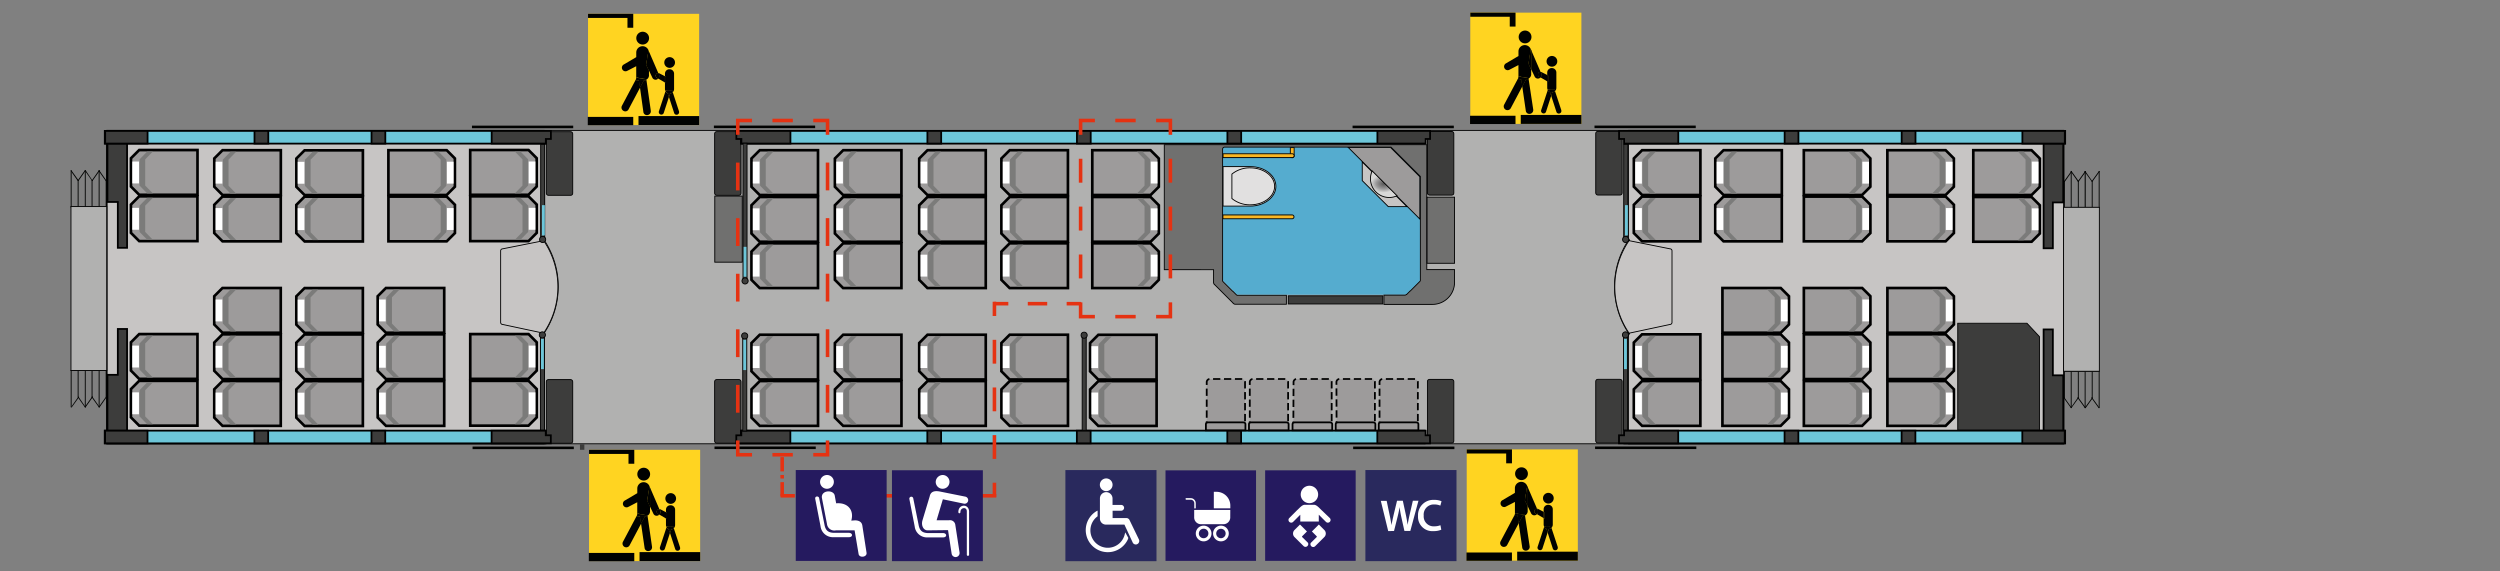 <svg xmlns="http://www.w3.org/2000/svg" xmlns:xlink="http://www.w3.org/1999/xlink" viewBox="0 0 700 160"><rect x="0" y="0" width="700" height="160" fill="#808080" stroke="none"/><defs><style>.cls-1{fill:#b1b1b0;}.cls-1,.cls-10,.cls-11,.cls-14,.cls-18,.cls-19,.cls-2,.cls-20,.cls-21,.cls-22,.cls-23,.cls-3,.cls-4,.cls-5,.cls-7,.cls-8,.cls-9{stroke:#000;}.cls-1,.cls-10,.cls-11,.cls-14,.cls-18,.cls-19,.cls-2,.cls-20,.cls-21,.cls-22,.cls-23,.cls-25,.cls-26,.cls-27,.cls-28,.cls-3,.cls-31,.cls-32,.cls-33,.cls-34,.cls-35,.cls-36,.cls-37,.cls-38,.cls-39,.cls-4,.cls-5,.cls-7,.cls-8,.cls-9{stroke-miterlimit:10;}.cls-1,.cls-10,.cls-11,.cls-2,.cls-4,.cls-7,.cls-8,.cls-9{stroke-width:0.25px;}.cls-2{fill:#c7c5c4;}.cls-3,.cls-4{fill:#3d3d3c;}.cls-18,.cls-19,.cls-20,.cls-21,.cls-22,.cls-23,.cls-3,.cls-5{stroke-width:0.5px;}.cls-12,.cls-5{fill:#6dc6d9;}.cls-6{fill:#55accf;}.cls-14,.cls-17,.cls-19,.cls-7{fill:#9d9b9b;}.cls-8{fill:url(#radial-gradient);}.cls-9{fill:#e1e0e0;}.cls-10{fill:#fab724;}.cls-11{fill:#70706f;}.cls-13{fill:#000100;}.cls-14{stroke-width:0.75px;}.cls-15{fill:#7b7b7a;}.cls-16,.cls-40{fill:#fff;}.cls-18,.cls-20,.cls-21,.cls-22,.cls-23,.cls-25,.cls-26,.cls-27,.cls-28,.cls-31,.cls-32,.cls-33,.cls-34,.cls-35,.cls-36,.cls-37,.cls-38,.cls-39{fill:none;}.cls-18{stroke-dasharray:2.04 1.02;}.cls-20{stroke-dasharray:2.04 1.02;}.cls-21{stroke-dasharray:2.04 1.02;}.cls-22{stroke-dasharray:2.04 1.02;}.cls-23{stroke-dasharray:2.04 1.02;}.cls-24{fill:#29295d;}.cls-25,.cls-26,.cls-27,.cls-28,.cls-31,.cls-32,.cls-33,.cls-34,.cls-35,.cls-36,.cls-37,.cls-38,.cls-39{stroke:#e53212;}.cls-26{stroke-dasharray:5.71 5.71;}.cls-27{stroke-dasharray:7.78 7.78;}.cls-28{stroke-dasharray:7.78 7.78 7.78 7.78;}.cls-29{fill:#251a5f;}.cls-30{fill:#ffd421;}.cls-31{stroke-dasharray:5.71 5.71;}.cls-32{stroke-dasharray:6.7 6.7;}.cls-33{stroke-dasharray:6.7 6.7 6.7 6.7;}.cls-34{stroke-dasharray:1 1;}.cls-35{stroke-dasharray:7.49 7.49;}.cls-36{stroke-dasharray:7.49 7.49 7.49 7.49;}.cls-37{stroke-dasharray:5.44 5.44;}.cls-38{stroke-dasharray:6.67 6.67;}.cls-39{stroke-dasharray:6.67 6.67 6.67 6.67;}.cls-40{fill-rule:evenodd;}.cls-41{fill:#3c3c3b;}</style><radialGradient id="radial-gradient" cx="387.45" cy="51.58" r="3.71" gradientTransform="translate(0 15.87) scale(1 0.69)" gradientUnits="userSpaceOnUse"><stop offset="0" stop-color="#585757"/><stop offset="0.57" stop-color="#9b9a9b"/><stop offset="0.97" stop-color="#d9d9d8"/></radialGradient></defs><title>Type72_vogn3_BC72</title><g id="Type72_vogn3_BC72"><g id="VOGNKASSE-2" data-name="VOGNKASSE"><rect class="cls-1" x="29.8" y="36.51" width="548.08" height="87.75"/><path class="cls-2" d="M456,36.51V67.22a23.5,23.5,0,0,0,0,26.05v31H577.82V36.51Z"/><polygon class="cls-3" points="574.8 69.52 572.21 69.52 572.21 39.9 577.71 39.9 577.71 56.68 574.8 56.68 574.8 69.52"/><polygon class="cls-3" points="574.8 92.24 574.8 105.09 577.71 105.09 577.71 120.81 572.21 120.81 572.21 92.24 574.8 92.24"/><path class="cls-2" d="M152.36,36.51V67.22a23.45,23.45,0,0,1,0,26.05v31H30V36.51Z"/><polygon class="cls-3" points="32.99 69.39 35.58 69.39 35.58 39.77 30.08 39.77 30.08 56.55 32.99 56.55 32.99 69.39"/><polygon class="cls-3" points="32.99 92.11 32.99 104.95 30.08 104.95 30.08 120.68 35.58 120.68 35.58 92.11 32.99 92.11"/><rect class="cls-4" x="152.97" y="106.29" width="7.39" height="17.82" rx="0.57" ry="0.57"/><rect class="cls-4" x="200.1" y="106.28" width="7.39" height="17.82" rx="0.57" ry="0.57"/><rect class="cls-4" x="152.97" y="36.87" width="7.39" height="17.82" rx="0.57" ry="0.57"/><rect class="cls-4" x="200.1" y="36.86" width="7.39" height="17.82" rx="0.57" ry="0.57"/><rect class="cls-4" x="399.68" y="106.23" width="7.39" height="17.82" rx="0.57" ry="0.57"/><rect class="cls-4" x="446.81" y="106.21" width="7.39" height="17.82" rx="0.57" ry="0.57"/><rect class="cls-4" x="399.68" y="36.81" width="7.39" height="17.82" rx="0.57" ry="0.57"/><rect class="cls-4" x="446.81" y="36.79" width="7.39" height="17.82" rx="0.57" ry="0.57"/><path class="cls-2" d="M140.75,69.67l11.34-2.25v-.23a23,23,0,0,1,0,26.27v-.19l-11.34-2.42a.57.57,0,0,1-.57-.57v-20A.57.57,0,0,1,140.75,69.67Z"/><path class="cls-2" d="M467.6,69.67l-11.34-2.26v-.22a23,23,0,0,0,0,26.27v-.19l11.34-2.42a.57.57,0,0,0,.56-.57v-20A.56.56,0,0,0,467.6,69.67Z"/><rect class="cls-5" x="207.48" y="36.65" width="191.42" height="3.56"/><rect class="cls-3" x="259.67" y="36.66" width="3.86" height="3.54"/><rect class="cls-3" x="301.54" y="36.66" width="3.86" height="3.54"/><rect class="cls-3" x="343.67" y="36.66" width="3.86" height="3.54"/><rect class="cls-5" x="29.34" y="36.65" width="123.43" height="3.56"/><rect class="cls-3" x="71.26" y="36.66" width="3.86" height="3.54"/><rect class="cls-3" x="104.03" y="36.66" width="3.86" height="3.54"/><rect class="cls-3" x="29.45" y="36.66" width="11.87" height="3.54"/><polygon class="cls-3" points="154.25 38.91 152.83 38.91 152.83 40.2 137.67 40.2 137.67 36.66 152.83 36.66 152.83 36.66 154.25 36.66 154.25 38.91"/><polygon class="cls-3" points="399.18 38.91 399.18 40.2 385.67 40.2 385.67 36.66 398.97 36.66 398.97 36.66 400.43 36.66 400.43 38.91 399.18 38.91"/><rect class="cls-5" x="454.82" y="36.65" width="123.43" height="3.56"/><rect class="cls-3" x="532.47" y="36.66" width="3.87" height="3.54"/><rect class="cls-3" x="499.7" y="36.66" width="3.86" height="3.54"/><rect class="cls-3" x="566.27" y="36.66" width="11.87" height="3.54"/><polygon class="cls-3" points="453.34 38.91 454.76 38.91 454.76 40.2 469.92 40.2 469.92 36.66 454.76 36.66 454.76 36.66 453.34 36.66 453.34 38.91"/><polygon class="cls-3" points="221.32 40.2 207.59 40.2 207.59 38.91 206.18 38.91 206.18 36.66 207.64 36.66 207.64 36.66 221.32 36.66 221.32 40.2"/><rect class="cls-5" x="207.46" y="120.58" width="191.43" height="3.56"/><rect class="cls-3" x="259.65" y="120.59" width="3.86" height="3.54"/><rect class="cls-3" x="301.52" y="120.59" width="3.86" height="3.54"/><rect class="cls-3" x="343.65" y="120.59" width="3.86" height="3.54"/><rect class="cls-5" x="29.32" y="120.58" width="123.43" height="3.56"/><rect class="cls-3" x="71.23" y="120.59" width="3.86" height="3.54"/><rect class="cls-3" x="104.01" y="120.59" width="3.86" height="3.54"/><rect class="cls-3" x="29.43" y="120.59" width="11.87" height="3.54"/><polygon class="cls-3" points="154.23 121.88 152.81 121.88 152.81 120.59 137.65 120.59 137.65 124.13 152.81 124.13 152.81 124.13 154.23 124.13 154.23 121.88"/><polygon class="cls-3" points="399.17 121.89 399.17 120.59 385.65 120.59 385.65 124.13 398.96 124.13 398.96 124.14 400.41 124.14 400.41 121.89 399.17 121.89"/><rect class="cls-5" x="454.81" y="120.58" width="123.43" height="3.56"/><rect class="cls-3" x="532.45" y="120.59" width="3.86" height="3.54"/><rect class="cls-3" x="499.68" y="120.59" width="3.86" height="3.54"/><rect class="cls-3" x="566.25" y="120.59" width="11.87" height="3.54"/><polygon class="cls-3" points="453.32 121.88 454.74 121.88 454.74 120.59 469.9 120.59 469.9 124.13 454.74 124.13 454.74 124.13 453.32 124.13 453.32 121.88"/><polygon class="cls-3" points="221.3 120.59 207.57 120.59 207.57 121.89 206.16 121.89 206.16 124.14 207.61 124.14 207.61 124.13 221.3 124.13 221.3 120.59"/><path class="cls-6" d="M389.48,41.1H342.89a.57.57,0,0,0-.57.57V78.29a.54.54,0,0,0,.05.22.57.57,0,0,0,.13.21l2.66,2.66s0,0,0,0l1,1a.57.57,0,0,0,.44.15l.1,0h46.63a.58.58,0,0,0,.41-.18.18.18,0,0,0,.08,0l1-1,.05,0,2.66-2.66a.55.55,0,0,0,.14-.53V49.32Z"/><polygon class="cls-7" points="377.5 41.28 397.56 61.34 397.56 49.5 389.34 41.28 377.5 41.28"/><polygon class="cls-2" points="388.72 57.86 393.94 57.86 381.43 45.35 381.43 50.58 388.72 57.86"/><path class="cls-8" d="M384.22,47.87a5.08,5.08,0,0,0-.49,2.17A5.26,5.26,0,0,0,389,55.3a5.11,5.11,0,0,0,2.17-.49Z"/><rect class="cls-4" x="360.72" y="82.83" width="26.45" height="2.28"/><path class="cls-9" d="M344.49,46.65h5.6c4,0,7.16,2.49,7.16,5.53s-3.23,5.53-7.2,5.53h-7.6V46.65Z"/><path class="cls-9" d="M344.93,48.75A7.87,7.87,0,0,1,350.06,47c3.77,0,6.83,2.32,6.83,5.17s-3.06,5.18-6.83,5.18a7.88,7.88,0,0,1-5.13-1.77Z"/><path class="cls-10" d="M361.78,60.18H342.41v1.08h19.37a.54.54,0,0,0,.54-.54A.54.54,0,0,0,361.78,60.18Z"/><path class="cls-10" d="M361.29,41.34v2.21a.54.54,0,1,0,1.07,0V41.34Z"/><path class="cls-10" d="M361.82,43.05H342.45v1.08h19.37a.54.54,0,1,0,0-1.08Z"/><path class="cls-11" d="M399.5,40.52H326V74.65h0v.86H339.8v3.67h0a1.06,1.06,0,0,0,.06.19,1.09,1.09,0,0,0,.19.33h0l0,0,.05,0,5.13,5.13v0l.12.12h0l.11.1h0a.68.68,0,0,0,.42.14h14.31V82.69H346.72l-.1,0a.52.52,0,0,1-.44-.15l-1-1s0,0-.05,0l-2.67-2.66a.57.57,0,0,1-.13-.21.54.54,0,0,1,0-.22V41.76a.57.57,0,0,1,.56-.57h46.59l8.22,8.22V78.28a.56.56,0,0,1-.14.52l-2.66,2.66-.05,0-1,1a.2.2,0,0,1-.09,0,.54.54,0,0,1-.4.18h-5.86v2.59h13.58a6.18,6.18,0,0,0,6.19-6h0V75.49H399.5Z"/><rect class="cls-4" x="454.64" y="40.43" width="1.13" height="26.01"/><circle class="cls-4" cx="455.18" cy="67.05" r="0.86"/><rect class="cls-12" x="455" y="57.44" width="0.8" height="8.49"/><rect class="cls-4" x="454.57" y="94.39" width="1.13" height="26.01"/><path class="cls-4" d="M456,93.78a.86.86,0,0,1-1.72,0,.86.86,0,0,1,1.72,0Z"/><rect class="cls-12" x="454.73" y="94.86" width="0.8" height="8.49"/><rect class="cls-4" x="151.39" y="40.43" width="1.13" height="26.01"/><circle class="cls-4" cx="151.93" cy="67.05" r="0.86"/><rect class="cls-12" x="151.75" y="57.44" width="0.8" height="8.49"/><rect class="cls-4" x="151.32" y="94.39" width="1.13" height="26.01"/><path class="cls-4" d="M152.72,93.78a.86.86,0,0,1-1.72,0,.86.86,0,0,1,1.72,0Z"/><rect class="cls-12" x="151.48" y="94.86" width="0.8" height="8.49"/><rect class="cls-4" x="208.04" y="40.1" width="1.13" height="38.08"/><rect class="cls-12" x="208.21" y="69.11" width="0.8" height="8.38"/><rect class="cls-4" x="207.97" y="94.66" width="1.13" height="26.01"/><circle class="cls-4" cx="208.51" cy="94.05" r="0.86"/><rect class="cls-12" x="208.12" y="95.13" width="0.8" height="8.49"/><path class="cls-4" d="M209.48,78.66a.86.86,0,1,1-.86-.86A.86.86,0,0,1,209.48,78.66Z"/><polygon class="cls-4" points="567.54 90.51 548.17 90.51 548.17 120.37 571.04 120.37 571.04 94.26 567.54 90.51"/><rect class="cls-4" x="303.01" y="94.47" width="1.13" height="26.01"/><circle class="cls-4" cx="303.55" cy="93.86" r="0.86"/><rect class="cls-11" x="200.14" y="54.9" width="7.69" height="18.51"/><rect class="cls-11" x="399.58" y="55.21" width="7.69" height="18.51"/><path class="cls-13" d="M578,50.9a.1.1,0,0,1-.07,0,.13.13,0,0,1,0-.17l2-2.78a.12.12,0,0,1,.17,0,.13.13,0,0,1,0,.17l-1.95,2.78A.16.16,0,0,1,578,50.9Z"/><path class="cls-13" d="M581.88,50.89a.11.11,0,0,1-.1-.06l-1.95-2.77a.13.13,0,0,1,0-.18.13.13,0,0,1,.17,0l2,2.78a.12.12,0,0,1,0,.17A.09.09,0,0,1,581.88,50.89Z"/><path class="cls-13" d="M581.9,50.89a.13.13,0,0,1-.08,0,.13.13,0,0,1,0-.17l2-2.78a.13.13,0,0,1,.21.15l-2,2.77A.12.12,0,0,1,581.9,50.89Z"/><path class="cls-13" d="M585.8,50.87a.12.12,0,0,1-.1,0l-2-2.78a.13.13,0,0,1,0-.17.13.13,0,0,1,.18,0l1.94,2.77a.13.13,0,0,1,0,.18Z"/><path class="cls-13" d="M585.77,50.85a.08.08,0,0,1-.07,0,.13.13,0,0,1,0-.17l2-2.78a.13.13,0,0,1,.18,0,.14.14,0,0,1,0,.18l-2,2.77A.1.1,0,0,1,585.77,50.85Z"/><path class="cls-13" d="M578,58.27a.12.12,0,0,1-.12-.12v-7.4a.12.12,0,0,1,.12-.12.12.12,0,0,1,.13.12v7.4A.13.13,0,0,1,578,58.27Z"/><path class="cls-13" d="M581.92,58.22a.12.12,0,0,1-.12-.13V50.7a.12.12,0,0,1,.12-.13.13.13,0,0,1,.13.13v7.39A.13.13,0,0,1,581.92,58.22Z"/><path class="cls-13" d="M585.82,58.27a.12.12,0,0,1-.13-.12v-7.4a.12.12,0,0,1,.13-.12.12.12,0,0,1,.12.12v7.4A.12.12,0,0,1,585.82,58.27Z"/><path class="cls-13" d="M587.77,58.3a.13.13,0,0,1-.13-.13V48a.13.13,0,0,1,.13-.13.12.12,0,0,1,.12.13V58.17A.12.12,0,0,1,587.77,58.3Z"/><path class="cls-13" d="M579.94,58.3a.13.13,0,0,1-.13-.13V48a.13.13,0,0,1,.13-.13.12.12,0,0,1,.12.13v10.2A.12.12,0,0,1,579.94,58.3Z"/><path class="cls-13" d="M583.83,58.27a.13.13,0,0,1-.12-.13V48a.13.13,0,0,1,.12-.12A.13.13,0,0,1,584,48V58.14A.13.13,0,0,1,583.83,58.27Z"/><path class="cls-13" d="M587.8,58.3H578a.13.13,0,0,1-.13-.13.12.12,0,0,1,.13-.12h9.77a.12.12,0,0,1,.12.12A.12.12,0,0,1,587.8,58.3Z"/><path class="cls-13" d="M579.92,114.25a.11.11,0,0,1-.1-.06l-2-2.77a.14.14,0,0,1,0-.18.14.14,0,0,1,.18,0l1.95,2.77a.14.14,0,0,1,0,.18Z"/><path class="cls-13" d="M579.93,114.26a.1.1,0,0,1-.07,0,.12.12,0,0,1,0-.17l1.95-2.78a.12.12,0,0,1,.17,0,.13.13,0,0,1,0,.18l-2,2.77A.1.1,0,0,1,579.93,114.26Z"/><path class="cls-13" d="M583.84,114.26a.12.12,0,0,1-.1-.05l-2-2.77a.14.14,0,0,1,0-.18.13.13,0,0,1,.18,0l2,2.78a.13.13,0,0,1,0,.17A.12.12,0,0,1,583.84,114.26Z"/><path class="cls-13" d="M583.85,114.28l-.07,0a.14.14,0,0,1,0-.18l2-2.77a.12.12,0,0,1,.17,0,.12.12,0,0,1,0,.17L584,114.23A.16.16,0,0,1,583.85,114.28Z"/><path class="cls-13" d="M587.72,114.3a.14.14,0,0,1-.11-.06l-2-2.77a.14.14,0,0,1,0-.18.13.13,0,0,1,.17,0l2,2.78a.13.13,0,0,1,0,.17A.11.11,0,0,1,587.72,114.3Z"/><path class="cls-13" d="M578,111.5a.12.12,0,0,1-.12-.13V104a.12.12,0,0,1,.12-.13.13.13,0,0,1,.13.13v7.39A.13.13,0,0,1,578,111.5Z"/><path class="cls-13" d="M581.92,111.55a.12.12,0,0,1-.12-.12V104a.12.12,0,0,1,.12-.12.12.12,0,0,1,.13.12v7.4A.13.13,0,0,1,581.92,111.55Z"/><path class="cls-13" d="M585.82,111.5a.13.13,0,0,1-.13-.13V104a.13.13,0,0,1,.13-.13.12.12,0,0,1,.12.13v7.39A.12.12,0,0,1,585.82,111.5Z"/><path class="cls-13" d="M587.77,114.27a.12.12,0,0,1-.13-.12V104a.12.12,0,0,1,.13-.12.12.12,0,0,1,.12.12v10.2A.12.12,0,0,1,587.77,114.27Z"/><path class="cls-13" d="M579.94,114.28a.12.12,0,0,1-.13-.12V104a.12.12,0,0,1,.13-.12.12.12,0,0,1,.12.12v10.21A.12.12,0,0,1,579.94,114.28Z"/><path class="cls-13" d="M583.83,114.29a.13.13,0,0,1-.12-.13V104a.12.12,0,0,1,.12-.12.12.12,0,0,1,.13.12v10.18A.13.13,0,0,1,583.83,114.29Z"/><path class="cls-13" d="M587.8,104.08H578a.13.13,0,0,1-.13-.13.12.12,0,0,1,.13-.12h9.77a.12.12,0,0,1,.12.12A.12.12,0,0,1,587.8,104.08Z"/><rect class="cls-1" x="577.8" y="58.04" width="10.02" height="45.91"/><path class="cls-13" d="M29.72,50.7a.08.08,0,0,0,.07,0,.12.12,0,0,0,0-.17l-1.94-2.78a.13.13,0,0,0-.21.14l1.95,2.78A.12.12,0,0,0,29.72,50.7Z"/><path class="cls-13" d="M25.82,50.69a.14.14,0,0,0,.1-.06l1.95-2.77a.14.14,0,0,0,0-.18.15.15,0,0,0-.18,0l-1.95,2.78a.14.14,0,0,0,0,.18Z"/><path class="cls-13" d="M25.8,50.69l.07,0a.13.13,0,0,0,0-.18L24,47.71a.14.14,0,0,0-.17,0,.13.13,0,0,0,0,.18l1.95,2.77A.11.11,0,0,0,25.8,50.69Z"/><path class="cls-13" d="M21.89,50.67a.16.16,0,0,0,.11-.05l1.94-2.78a.12.12,0,0,0-.2-.14l-1.95,2.77a.14.14,0,0,0,0,.18Z"/><path class="cls-13" d="M21.93,50.66a.11.11,0,0,0,.07,0,.12.12,0,0,0,0-.17l-2-2.78a.12.12,0,0,0-.17,0,.13.13,0,0,0,0,.18l1.95,2.77A.11.11,0,0,0,21.93,50.66Z"/><path class="cls-13" d="M29.72,58.07a.13.13,0,0,0,.13-.12v-7.4a.12.12,0,0,0-.13-.12.12.12,0,0,0-.12.12V58A.12.12,0,0,0,29.72,58.07Z"/><path class="cls-13" d="M25.78,58a.13.13,0,0,0,.12-.13V50.5a.12.12,0,0,0-.12-.12.12.12,0,0,0-.13.12v7.39A.13.13,0,0,0,25.78,58Z"/><path class="cls-13" d="M21.88,58.07A.12.12,0,0,0,22,58v-7.4a.12.12,0,0,0-.12-.12.13.13,0,0,0-.13.12V58A.12.12,0,0,0,21.88,58.07Z"/><path class="cls-13" d="M19.93,58.1a.12.12,0,0,0,.12-.13V47.78a.12.12,0,0,0-.12-.13.13.13,0,0,0-.13.13V58A.13.13,0,0,0,19.93,58.1Z"/><path class="cls-13" d="M27.76,58.1a.12.12,0,0,0,.12-.13V47.77a.12.12,0,0,0-.12-.13.13.13,0,0,0-.13.13V58A.13.13,0,0,0,27.76,58.1Z"/><path class="cls-13" d="M23.86,58.07A.13.13,0,0,0,24,58V47.77a.13.13,0,0,0-.13-.13.12.12,0,0,0-.12.13V58A.12.12,0,0,0,23.86,58.07Z"/><path class="cls-13" d="M19.9,58.1h9.77a.12.12,0,0,0,.12-.13.12.12,0,0,0-.12-.12H19.9a.12.12,0,0,0-.13.12A.13.13,0,0,0,19.9,58.1Z"/><path class="cls-13" d="M27.77,114.05a.16.16,0,0,0,.11,0l1.94-2.78a.12.12,0,0,0,0-.17.12.12,0,0,0-.17,0l-1.95,2.77a.14.14,0,0,0,0,.18Z"/><path class="cls-13" d="M27.76,114.07a.13.13,0,0,0,.08,0,.13.13,0,0,0,0-.17l-1.95-2.78a.13.13,0,1,0-.21.15L27.66,114A.12.12,0,0,0,27.76,114.07Z"/><path class="cls-13" d="M23.85,114.07A.11.11,0,0,0,24,114l1.95-2.77a.13.13,0,1,0-.2-.15l-1.95,2.78a.12.12,0,0,0,0,.17A.11.11,0,0,0,23.85,114.07Z"/><path class="cls-13" d="M23.84,114.08l.07,0a.13.13,0,0,0,0-.18L22,111.11a.13.13,0,0,0-.21.14L23.74,114A.12.12,0,0,0,23.84,114.08Z"/><path class="cls-13" d="M20,114.1a.11.11,0,0,0,.1-.06l2-2.77a.13.13,0,0,0,0-.18.13.13,0,0,0-.17,0l-1.95,2.78a.13.13,0,0,0,0,.18Z"/><path class="cls-13" d="M29.72,111.3a.13.13,0,0,0,.13-.13v-7.39a.12.12,0,0,0-.13-.12.12.12,0,0,0-.12.12v7.39A.12.12,0,0,0,29.72,111.3Z"/><path class="cls-13" d="M25.78,111.35a.13.13,0,0,0,.12-.12v-7.4a.12.12,0,0,0-.12-.12.12.12,0,0,0-.13.12v7.4A.13.13,0,0,0,25.78,111.35Z"/><path class="cls-13" d="M21.88,111.3a.12.12,0,0,0,.12-.13v-7.39a.12.12,0,0,0-.12-.13.13.13,0,0,0-.13.13v7.39A.13.13,0,0,0,21.88,111.3Z"/><path class="cls-13" d="M19.93,114.07a.12.12,0,0,0,.12-.12v-10.2a.12.12,0,0,0-.12-.12.13.13,0,0,0-.13.12V114A.12.12,0,0,0,19.93,114.07Z"/><path class="cls-13" d="M27.76,114.08a.12.12,0,0,0,.12-.12V103.75a.12.12,0,0,0-.12-.12.13.13,0,0,0-.13.12V114A.12.12,0,0,0,27.76,114.08Z"/><path class="cls-13" d="M23.86,114.09A.13.13,0,0,0,24,114V103.78a.12.12,0,0,0-.13-.12.12.12,0,0,0-.12.12V114A.12.12,0,0,0,23.86,114.09Z"/><path class="cls-13" d="M19.9,103.88h9.77a.12.12,0,0,0,.12-.13.12.12,0,0,0-.12-.12H19.9a.13.13,0,0,0-.13.12A.13.13,0,0,0,19.9,103.88Z"/><rect class="cls-1" x="19.87" y="57.84" width="10.02" height="45.91"/><rect class="cls-13" x="132.15" y="35.18" width="28.35" height="0.72"/><rect class="cls-13" x="199.89" y="35.16" width="28.35" height="0.72"/><rect class="cls-13" x="378.72" y="35.18" width="28.35" height="0.72"/><rect class="cls-13" x="446.46" y="35.16" width="28.35" height="0.72"/><rect class="cls-13" x="132.32" y="125.04" width="28.35" height="0.72"/><rect class="cls-13" x="200.06" y="125.02" width="28.35" height="0.72"/><rect class="cls-13" x="378.88" y="125.04" width="28.35" height="0.72"/><rect class="cls-13" x="446.62" y="125.02" width="28.35" height="0.72"/></g><g id="SETER_72-2" data-name="SETER 72"><polygon class="cls-14" points="105.75 103.83 105.75 95.91 108.05 93.61 124.38 93.61 124.38 106.14 108.07 106.14 105.75 103.83"/><polygon class="cls-15" points="108.16 96.21 108.17 96.21 110.31 94.02 111.9 94.02 109.76 96.21 109.75 96.21 109.75 103.57 109.76 103.57 111.9 105.76 110.31 105.76 108.19 103.59 108.16 103.59 108.16 96.21"/><rect class="cls-16" x="106.14" y="96.83" width="1.87" height="6.13"/><polygon class="cls-14" points="105.75 90.86 105.75 82.94 108.05 80.64 124.38 80.64 124.38 93.17 108.07 93.17 105.75 90.86"/><polygon class="cls-15" points="108.16 83.24 108.16 83.24 110.31 81.05 111.89 81.05 109.75 83.24 109.75 83.24 109.75 90.6 109.75 90.6 111.89 92.79 110.31 92.79 108.19 90.62 108.16 90.62 108.16 83.24"/><rect class="cls-16" x="106.13" y="83.86" width="1.87" height="6.13"/><polygon class="cls-14" points="105.75 116.92 105.75 109 108.05 106.7 124.38 106.7 124.38 119.24 108.07 119.24 105.75 116.92"/><polygon class="cls-15" points="108.16 109.31 108.17 109.31 110.31 107.11 111.9 107.11 109.76 109.31 109.75 109.31 109.75 116.66 109.76 116.66 111.9 118.85 110.31 118.85 108.19 116.68 108.16 116.68 108.16 109.31"/><rect class="cls-16" x="106.14" y="109.92" width="1.87" height="6.13"/><polygon class="cls-14" points="127.38 65.26 127.38 57.34 125.08 55.04 108.76 55.04 108.76 67.58 125.07 67.58 127.38 65.26"/><polygon class="cls-15" points="124.98 57.64 124.97 57.64 122.83 55.45 121.24 55.45 123.38 57.64 123.39 57.64 123.39 65 123.38 65 121.24 67.19 122.83 67.19 124.95 65.02 124.98 65.02 124.98 57.64"/><rect class="cls-16" x="125.13" y="58.26" width="1.87" height="6.13"/><polygon class="cls-14" points="127.37 52.28 127.37 44.36 125.08 42.06 108.75 42.06 108.75 54.6 125.06 54.6 127.37 52.28"/><polygon class="cls-15" points="124.97 44.67 124.96 44.67 122.82 42.48 121.23 42.48 123.37 44.67 123.38 44.67 123.38 52.02 123.37 52.02 121.23 54.22 122.82 54.22 124.94 52.05 124.97 52.05 124.97 44.67"/><rect class="cls-16" x="125.13" y="45.28" width="1.87" height="6.13"/><polygon class="cls-14" points="82.97 103.86 82.97 95.94 85.27 93.64 101.6 93.64 101.6 106.17 85.28 106.17 82.97 103.86"/><polygon class="cls-15" points="85.38 96.24 85.38 96.24 87.52 94.05 89.11 94.05 86.97 96.24 86.97 96.24 86.97 103.6 86.97 103.6 89.11 105.79 87.52 105.79 85.4 103.62 85.38 103.62 85.38 96.24"/><rect class="cls-16" x="83.35" y="96.86" width="1.87" height="6.13"/><polygon class="cls-14" points="82.97 90.89 82.97 82.97 85.27 80.67 101.6 80.67 101.6 93.2 85.28 93.2 82.97 90.89"/><polygon class="cls-15" points="85.38 83.27 85.38 83.27 87.52 81.08 89.11 81.08 86.97 83.27 86.96 83.27 86.96 90.63 86.97 90.63 89.11 92.81 87.52 92.81 85.4 90.65 85.38 90.65 85.38 83.27"/><rect class="cls-16" x="83.35" y="83.89" width="1.87" height="6.13"/><polygon class="cls-14" points="82.97 116.95 82.97 109.03 85.27 106.73 101.6 106.73 101.6 119.27 85.28 119.27 82.97 116.95"/><polygon class="cls-15" points="85.38 109.33 85.38 109.33 87.52 107.14 89.11 107.14 86.97 109.33 86.97 109.33 86.97 116.69 86.97 116.69 89.11 118.88 87.52 118.88 85.4 116.71 85.38 116.71 85.38 109.33"/><rect class="cls-16" x="83.35" y="109.95" width="1.87" height="6.13"/><polygon class="cls-14" points="82.97 65.29 82.97 57.37 85.27 55.06 101.6 55.06 101.6 67.6 85.29 67.6 82.97 65.29"/><polygon class="cls-15" points="85.38 57.67 85.38 57.67 87.53 55.48 89.11 55.48 86.97 57.67 86.97 57.67 86.97 65.03 86.97 65.03 89.11 67.22 87.53 67.22 85.4 65.05 85.38 65.05 85.38 57.67"/><rect class="cls-16" x="83.35" y="58.29" width="1.87" height="6.13"/><polygon class="cls-14" points="82.98 52.31 82.98 44.39 85.28 42.09 101.61 42.09 101.61 54.63 85.3 54.63 82.98 52.31"/><polygon class="cls-15" points="85.39 44.7 85.39 44.7 87.53 42.51 89.12 42.51 86.98 44.7 86.97 44.7 86.97 52.05 86.98 52.05 89.12 54.24 87.53 54.24 85.41 52.07 85.39 52.07 85.39 44.7"/><rect class="cls-16" x="83.36" y="45.31" width="1.87" height="6.13"/><polygon class="cls-14" points="59.99 103.83 59.99 95.91 62.29 93.61 78.62 93.61 78.62 106.14 62.3 106.14 59.99 103.83"/><polygon class="cls-15" points="62.39 96.21 62.4 96.21 64.54 94.02 66.13 94.02 63.99 96.21 63.98 96.21 63.98 103.57 63.99 103.57 66.13 105.76 64.54 105.76 62.42 103.59 62.39 103.59 62.39 96.21"/><rect class="cls-16" x="60.37" y="96.83" width="1.87" height="6.13"/><polygon class="cls-14" points="59.99 90.86 59.99 82.94 62.29 80.64 78.61 80.64 78.61 93.17 62.3 93.17 59.99 90.86"/><polygon class="cls-15" points="62.39 83.24 62.4 83.24 64.54 81.05 66.13 81.05 63.99 83.24 63.98 83.24 63.98 90.6 63.99 90.6 66.13 92.79 64.54 92.79 62.42 90.62 62.39 90.62 62.39 83.24"/><rect class="cls-16" x="60.37" y="83.86" width="1.87" height="6.13"/><polygon class="cls-14" points="59.99 116.92 59.99 109 62.29 106.7 78.61 106.7 78.61 119.24 62.3 119.24 59.99 116.92"/><polygon class="cls-15" points="62.39 109.31 62.4 109.31 64.54 107.11 66.13 107.11 63.99 109.31 63.98 109.31 63.98 116.66 63.99 116.66 66.13 118.85 64.54 118.85 62.42 116.68 62.39 116.68 62.39 109.31"/><rect class="cls-16" x="60.37" y="109.92" width="1.87" height="6.13"/><polygon class="cls-14" points="59.99 65.26 59.99 57.34 62.29 55.04 78.61 55.04 78.61 67.58 62.31 67.58 59.99 65.26"/><polygon class="cls-15" points="62.4 57.64 62.4 57.64 64.54 55.45 66.13 55.45 63.99 57.64 63.99 57.64 63.99 65 63.99 65 66.13 67.19 64.54 67.19 62.42 65.02 62.4 65.02 62.4 57.64"/><rect class="cls-16" x="60.37" y="58.26" width="1.87" height="6.13"/><polygon class="cls-14" points="60 52.28 60 44.36 62.3 42.06 78.63 42.06 78.63 54.6 62.31 54.6 60 52.28"/><polygon class="cls-15" points="62.4 44.67 62.41 44.67 64.55 42.48 66.14 42.48 64 44.67 63.99 44.67 63.99 52.02 64 52.02 66.14 54.22 64.55 54.22 62.43 52.05 62.4 52.05 62.4 44.67"/><rect class="cls-16" x="60.38" y="45.28" width="1.87" height="6.13"/><polygon class="cls-14" points="36.66 103.77 36.66 95.85 38.96 93.55 55.29 93.55 55.29 106.09 38.97 106.09 36.66 103.77"/><polygon class="cls-15" points="39.06 96.16 39.07 96.16 41.21 93.97 42.8 93.97 40.66 96.16 40.66 96.16 40.66 103.51 40.66 103.51 42.8 105.7 41.21 105.7 39.09 103.53 39.06 103.53 39.06 96.16"/><rect class="cls-16" x="37.04" y="96.77" width="1.87" height="6.13"/><polygon class="cls-14" points="36.66 116.86 36.66 108.94 38.96 106.64 55.28 106.64 55.28 119.18 38.97 119.18 36.66 116.86"/><polygon class="cls-15" points="39.06 109.25 39.07 109.25 41.21 107.06 42.8 107.06 40.66 109.25 40.66 109.25 40.66 116.6 40.66 116.6 42.8 118.79 41.21 118.79 39.09 116.62 39.06 116.62 39.06 109.25"/><rect class="cls-16" x="37.04" y="109.86" width="1.87" height="6.13"/><polygon class="cls-14" points="36.66 65.2 36.66 57.28 38.96 54.98 55.28 54.98 55.28 67.52 38.98 67.52 36.66 65.2"/><polygon class="cls-15" points="39.07 57.58 39.07 57.58 41.21 55.39 42.8 55.39 40.66 57.58 40.66 57.58 40.66 64.94 40.66 64.94 42.8 67.13 41.21 67.13 39.09 64.96 39.07 64.96 39.07 57.58"/><rect class="cls-16" x="37.04" y="58.2" width="1.87" height="6.13"/><polygon class="cls-14" points="36.67 52.23 36.67 44.31 38.97 42.01 55.3 42.01 55.3 54.55 38.98 54.55 36.67 52.23"/><polygon class="cls-15" points="39.07 44.61 39.08 44.61 41.22 42.42 42.81 42.42 40.67 44.61 40.66 44.61 40.66 51.97 40.67 51.97 42.81 54.16 41.22 54.16 39.1 51.99 39.07 51.99 39.07 44.61"/><rect class="cls-16" x="37.05" y="45.23" width="1.87" height="6.13"/><polygon class="cls-14" points="210.41 57.47 210.41 65.39 212.71 67.69 229.04 67.69 229.04 55.15 212.73 55.15 210.41 57.47"/><polygon class="cls-15" points="212.82 65.09 212.82 65.09 214.97 67.28 216.55 67.28 214.41 65.09 214.41 65.09 214.41 57.73 214.41 57.73 216.55 55.54 214.97 55.54 212.84 57.71 212.82 57.71 212.82 65.09"/><rect class="cls-16" x="210.79" y="58.34" width="1.87" height="6.13"/><polygon class="cls-14" points="210.41 70.44 210.41 78.36 212.71 80.66 229.04 80.66 229.04 68.13 212.73 68.13 210.41 70.44"/><polygon class="cls-15" points="212.82 78.06 212.82 78.06 214.96 80.25 216.55 80.25 214.41 78.06 214.41 78.06 214.41 70.7 214.41 70.7 216.55 68.51 214.96 68.51 212.84 70.68 212.82 70.68 212.82 78.06"/><rect class="cls-16" x="210.79" y="71.31" width="1.87" height="6.13"/><polygon class="cls-14" points="210.41 44.38 210.41 52.3 212.71 54.6 229.04 54.6 229.04 42.06 212.73 42.06 210.41 44.38"/><polygon class="cls-15" points="212.82 51.99 212.82 51.99 214.97 54.19 216.55 54.19 214.41 51.99 214.41 51.99 214.41 44.64 214.41 44.64 216.55 42.45 214.97 42.45 212.84 44.62 212.82 44.62 212.82 51.99"/><rect class="cls-16" x="210.79" y="45.25" width="1.87" height="6.13"/><polygon class="cls-14" points="210.41 96.04 210.41 103.96 212.71 106.26 229.04 106.26 229.04 93.72 212.73 93.72 210.41 96.04"/><polygon class="cls-15" points="212.82 103.66 212.82 103.66 214.97 105.85 216.56 105.85 214.42 103.66 214.41 103.66 214.41 96.3 214.42 96.3 216.56 94.11 214.97 94.11 212.85 96.28 212.82 96.28 212.82 103.66"/><rect class="cls-16" x="210.79" y="96.91" width="1.87" height="6.13"/><polygon class="cls-14" points="210.42 109.02 210.42 116.94 212.72 119.24 229.05 119.24 229.05 106.7 212.74 106.7 210.42 109.02"/><polygon class="cls-15" points="212.83 116.63 212.83 116.63 214.97 118.82 216.56 118.82 214.42 116.63 214.42 116.63 214.42 109.28 214.42 109.28 216.56 107.08 214.97 107.08 212.85 109.25 212.83 109.25 212.83 116.63"/><rect class="cls-16" x="210.8" y="109.89" width="1.87" height="6.13"/><polygon class="cls-14" points="233.77 57.47 233.77 65.39 236.07 67.69 252.4 67.69 252.4 55.15 236.09 55.15 233.77 57.47"/><polygon class="cls-15" points="236.18 65.09 236.18 65.09 238.32 67.28 239.91 67.28 237.77 65.09 237.77 65.09 237.77 57.73 237.77 57.73 239.91 55.54 238.32 55.54 236.2 57.71 236.18 57.71 236.18 65.09"/><rect class="cls-16" x="234.15" y="58.34" width="1.87" height="6.13"/><polygon class="cls-14" points="233.77 70.44 233.77 78.36 236.07 80.66 252.4 80.66 252.4 68.13 236.09 68.13 233.77 70.44"/><polygon class="cls-15" points="236.18 78.06 236.18 78.06 238.32 80.25 239.91 80.25 237.77 78.06 237.76 78.06 237.76 70.7 237.77 70.7 239.91 68.51 238.32 68.51 236.2 70.68 236.18 70.68 236.18 78.06"/><rect class="cls-16" x="234.15" y="71.31" width="1.87" height="6.13"/><polygon class="cls-14" points="233.77 44.38 233.77 52.3 236.07 54.6 252.4 54.6 252.4 42.06 236.09 42.06 233.77 44.38"/><polygon class="cls-15" points="236.18 51.99 236.18 51.99 238.32 54.19 239.91 54.19 237.77 51.99 237.77 51.99 237.77 44.64 237.77 44.64 239.91 42.45 238.32 42.45 236.2 44.62 236.18 44.62 236.18 51.99"/><rect class="cls-16" x="234.15" y="45.25" width="1.87" height="6.13"/><polygon class="cls-14" points="233.77 96.04 233.77 103.96 236.07 106.26 252.4 106.26 252.4 93.72 236.09 93.72 233.77 96.04"/><polygon class="cls-15" points="236.18 103.66 236.18 103.66 238.33 105.85 239.91 105.85 237.78 103.66 237.77 103.66 237.77 96.3 237.78 96.3 239.91 94.11 238.33 94.11 236.21 96.28 236.18 96.28 236.18 103.66"/><rect class="cls-16" x="234.15" y="96.91" width="1.87" height="6.13"/><polygon class="cls-14" points="233.78 109.02 233.78 116.94 236.08 119.24 252.41 119.24 252.41 106.7 236.1 106.7 233.78 109.02"/><polygon class="cls-15" points="236.19 116.63 236.19 116.63 238.33 118.82 239.92 118.82 237.78 116.63 237.78 116.63 237.78 109.28 237.78 109.28 239.92 107.08 238.33 107.08 236.21 109.25 236.19 109.25 236.19 116.63"/><rect class="cls-16" x="234.16" y="109.89" width="1.87" height="6.13"/><polygon class="cls-14" points="257.38 57.47 257.38 65.39 259.68 67.69 276.01 67.69 276.01 55.15 259.69 55.15 257.38 57.47"/><polygon class="cls-15" points="259.79 65.09 259.79 65.09 261.93 67.28 263.52 67.28 261.38 65.09 261.38 65.09 261.38 57.73 261.38 57.73 263.52 55.54 261.93 55.54 259.81 57.71 259.79 57.71 259.79 65.09"/><rect class="cls-16" x="257.76" y="58.34" width="1.87" height="6.13"/><polygon class="cls-14" points="257.38 70.44 257.38 78.36 259.68 80.66 276.01 80.66 276.01 68.13 259.69 68.13 257.38 70.44"/><polygon class="cls-15" points="259.79 78.06 259.79 78.06 261.93 80.25 263.52 80.25 261.38 78.06 261.38 78.06 261.38 70.7 261.38 70.7 263.52 68.51 261.93 68.51 259.81 70.68 259.79 70.68 259.79 78.06"/><rect class="cls-16" x="257.76" y="71.31" width="1.87" height="6.13"/><polygon class="cls-14" points="257.38 44.38 257.38 52.3 259.68 54.6 276.01 54.6 276.01 42.06 259.69 42.06 257.38 44.38"/><polygon class="cls-15" points="259.79 51.99 259.79 51.99 261.93 54.19 263.52 54.19 261.38 51.99 261.38 51.99 261.38 44.64 261.38 44.64 263.52 42.45 261.93 42.45 259.81 44.62 259.79 44.62 259.79 51.99"/><rect class="cls-16" x="257.76" y="45.25" width="1.87" height="6.13"/><polygon class="cls-14" points="257.38 96.04 257.38 103.96 259.68 106.26 276.01 106.26 276.01 93.72 259.7 93.72 257.38 96.04"/><polygon class="cls-15" points="259.79 103.66 259.79 103.66 261.94 105.85 263.52 105.85 261.38 103.66 261.38 103.66 261.38 96.3 261.38 96.3 263.52 94.11 261.94 94.11 259.81 96.28 259.79 96.28 259.79 103.66"/><rect class="cls-16" x="257.76" y="96.91" width="1.87" height="6.13"/><polygon class="cls-14" points="257.39 109.02 257.39 116.94 259.69 119.24 276.01 119.24 276.01 106.7 259.7 106.7 257.39 109.02"/><polygon class="cls-15" points="259.8 116.63 259.8 116.63 261.94 118.82 263.53 118.82 261.39 116.63 261.38 116.63 261.38 109.28 261.39 109.28 263.53 107.08 261.94 107.08 259.82 109.25 259.8 109.25 259.8 116.63"/><rect class="cls-16" x="257.77" y="109.89" width="1.87" height="6.13"/><polygon class="cls-14" points="280.39 57.47 280.39 65.39 282.69 67.69 299.02 67.69 299.02 55.15 282.71 55.15 280.39 57.47"/><polygon class="cls-15" points="282.8 65.09 282.81 65.09 284.95 67.28 286.54 67.28 284.4 65.09 284.39 65.09 284.39 57.73 284.4 57.73 286.54 55.54 284.95 55.54 282.83 57.71 282.8 57.71 282.8 65.09"/><rect class="cls-16" x="280.78" y="58.34" width="1.87" height="6.13"/><polygon class="cls-14" points="280.39 70.44 280.39 78.36 282.69 80.66 299.02 80.66 299.02 68.13 282.71 68.13 280.39 70.44"/><polygon class="cls-15" points="282.8 78.06 282.8 78.06 284.94 80.25 286.53 80.25 284.39 78.06 284.39 78.06 284.39 70.7 284.39 70.7 286.53 68.51 284.94 68.51 282.82 70.68 282.8 70.68 282.8 78.06"/><rect class="cls-16" x="280.78" y="71.31" width="1.87" height="6.13"/><polygon class="cls-14" points="280.39 44.38 280.39 52.3 282.69 54.6 299.02 54.6 299.02 42.06 282.71 42.06 280.39 44.38"/><polygon class="cls-15" points="282.8 51.99 282.81 51.99 284.95 54.19 286.54 54.19 284.4 51.99 284.39 51.99 284.39 44.64 284.4 44.64 286.54 42.45 284.95 42.45 282.83 44.62 282.8 44.62 282.8 51.99"/><rect class="cls-16" x="280.78" y="45.25" width="1.87" height="6.13"/><polygon class="cls-14" points="280.39 96.04 280.39 103.96 282.69 106.26 299.02 106.26 299.02 93.72 282.71 93.72 280.39 96.04"/><polygon class="cls-15" points="282.8 103.66 282.81 103.66 284.95 105.85 286.54 105.85 284.4 103.66 284.39 103.66 284.39 96.3 284.4 96.3 286.54 94.11 284.95 94.11 282.83 96.28 282.8 96.28 282.8 103.66"/><rect class="cls-16" x="280.78" y="96.91" width="1.87" height="6.13"/><polygon class="cls-14" points="280.4 109.02 280.4 116.94 282.7 119.24 299.03 119.24 299.03 106.7 282.72 106.7 280.4 109.02"/><polygon class="cls-15" points="282.81 116.63 282.82 116.63 284.96 118.82 286.55 118.82 284.41 116.63 284.4 116.63 284.4 109.28 284.41 109.28 286.55 107.08 284.96 107.08 282.84 109.25 282.81 109.25 282.81 116.63"/><rect class="cls-16" x="280.78" y="109.89" width="1.87" height="6.13"/><polygon class="cls-14" points="324.47 57.47 324.47 65.39 322.17 67.69 305.84 67.69 305.84 55.15 322.15 55.15 324.47 57.47"/><polygon class="cls-15" points="322.06 65.09 322.06 65.09 319.92 67.28 318.33 67.28 320.47 65.09 320.47 65.09 320.47 57.73 320.47 57.73 318.33 55.54 319.92 55.54 322.04 57.71 322.06 57.71 322.06 65.09"/><rect class="cls-16" x="322.22" y="58.34" width="1.87" height="6.13"/><polygon class="cls-14" points="324.47 70.44 324.47 78.36 322.17 80.66 305.84 80.66 305.84 68.13 322.16 68.13 324.47 70.44"/><polygon class="cls-15" points="322.06 78.06 322.06 78.06 319.92 80.25 318.33 80.25 320.47 78.06 320.48 78.06 320.48 70.7 320.47 70.7 318.33 68.51 319.92 68.51 322.04 70.68 322.06 70.68 322.06 78.06"/><rect class="cls-16" x="322.22" y="71.31" width="1.87" height="6.13"/><polygon class="cls-14" points="324.47 44.38 324.47 52.3 322.17 54.6 305.84 54.6 305.84 42.06 322.15 42.06 324.47 44.38"/><polygon class="cls-15" points="322.06 51.99 322.06 51.99 319.92 54.19 318.33 54.19 320.47 51.99 320.47 51.99 320.47 44.64 320.47 44.64 318.33 42.45 319.92 42.45 322.04 44.62 322.06 44.62 322.06 51.99"/><rect class="cls-16" x="322.22" y="45.25" width="1.87" height="6.13"/><polygon class="cls-14" points="571.15 57.47 571.15 65.39 568.85 67.69 552.52 67.69 552.52 55.15 568.83 55.15 571.15 57.47"/><polygon class="cls-15" points="568.74 65.09 568.74 65.09 566.6 67.28 565.01 67.28 567.15 65.09 567.15 65.09 567.15 57.73 567.15 57.73 565.01 55.54 566.6 55.54 568.72 57.71 568.74 57.71 568.74 65.09"/><rect class="cls-16" x="568.9" y="58.34" width="1.87" height="6.13"/><polygon class="cls-14" points="571.15 44.38 571.15 52.3 568.85 54.6 552.52 54.6 552.52 42.06 568.83 42.06 571.15 44.38"/><polygon class="cls-15" points="568.74 51.99 568.74 51.99 566.6 54.19 565.01 54.19 567.15 51.99 567.15 51.99 567.15 44.64 567.15 44.64 565.01 42.45 566.6 42.45 568.72 44.62 568.74 44.62 568.74 51.99"/><rect class="cls-16" x="568.9" y="45.25" width="1.87" height="6.13"/><polygon class="cls-14" points="457.47 103.83 457.47 95.91 459.77 93.61 476.1 93.61 476.1 106.14 459.79 106.14 457.47 103.83"/><polygon class="cls-15" points="459.88 96.21 459.88 96.21 462.02 94.02 463.62 94.02 461.47 96.21 461.47 96.21 461.47 103.57 461.47 103.57 463.62 105.76 462.02 105.76 459.9 103.59 459.88 103.59 459.88 96.21"/><rect class="cls-16" x="457.86" y="96.83" width="1.87" height="6.13"/><polygon class="cls-14" points="457.47 116.92 457.47 109 459.77 106.7 476.1 106.7 476.1 119.24 459.79 119.24 457.47 116.92"/><polygon class="cls-15" points="459.88 109.31 459.88 109.31 462.02 107.11 463.62 107.11 461.47 109.31 461.47 109.31 461.47 116.66 461.47 116.66 463.62 118.85 462.02 118.85 459.9 116.68 459.88 116.68 459.88 109.31"/><rect class="cls-16" x="457.86" y="109.92" width="1.87" height="6.13"/><polygon class="cls-14" points="457.47 65.26 457.47 57.34 459.77 55.04 476.1 55.04 476.1 67.58 459.79 67.58 457.47 65.26"/><polygon class="cls-15" points="459.88 57.64 459.89 57.64 462.03 55.45 463.62 55.45 461.48 57.64 461.47 57.64 461.47 65 461.48 65 463.62 67.19 462.03 67.19 459.91 65.02 459.88 65.02 459.88 57.64"/><rect class="cls-16" x="457.86" y="58.26" width="1.87" height="6.13"/><polygon class="cls-14" points="457.48 52.28 457.48 44.36 459.78 42.06 476.11 42.06 476.11 54.6 459.8 54.6 457.48 52.28"/><polygon class="cls-15" points="459.89 44.67 459.89 44.67 462.04 42.48 463.62 42.48 461.48 44.67 461.48 44.67 461.48 52.02 461.48 52.02 463.62 54.22 462.04 54.22 459.91 52.05 459.89 52.05 459.89 44.67"/><rect class="cls-16" x="457.86" y="45.28" width="1.87" height="6.13"/><polygon class="cls-14" points="500.91 103.83 500.91 95.91 498.61 93.61 482.28 93.61 482.28 106.14 498.59 106.14 500.91 103.83"/><polygon class="cls-15" points="498.5 96.21 498.5 96.21 496.36 94.02 494.76 94.02 496.91 96.21 496.91 96.21 496.91 103.57 496.91 103.57 494.76 105.76 496.36 105.76 498.48 103.59 498.5 103.59 498.5 96.21"/><rect class="cls-16" x="498.66" y="96.83" width="1.87" height="6.13"/><polygon class="cls-14" points="500.91 90.86 500.91 82.94 498.61 80.64 482.28 80.64 482.28 93.17 498.59 93.17 500.91 90.86"/><polygon class="cls-15" points="498.5 83.24 498.5 83.24 496.36 81.05 494.77 81.05 496.91 83.24 496.91 83.24 496.91 90.6 496.91 90.6 494.77 92.79 496.36 92.79 498.48 90.62 498.5 90.62 498.5 83.24"/><rect class="cls-16" x="498.66" y="83.86" width="1.87" height="6.13"/><polygon class="cls-14" points="500.91 116.92 500.91 109 498.61 106.7 482.28 106.7 482.28 119.24 498.59 119.24 500.91 116.92"/><polygon class="cls-15" points="498.5 109.31 498.5 109.31 496.36 107.11 494.76 107.11 496.91 109.31 496.91 109.31 496.91 116.66 496.91 116.66 494.76 118.85 496.36 118.85 498.48 116.68 498.5 116.68 498.5 109.31"/><rect class="cls-16" x="498.66" y="109.92" width="1.87" height="6.13"/><polygon class="cls-14" points="480.27 65.26 480.27 57.34 482.57 55.04 498.9 55.04 498.9 67.58 482.59 67.58 480.27 65.26"/><polygon class="cls-15" points="482.68 57.64 482.69 57.64 484.83 55.45 486.41 55.45 484.27 57.64 484.27 57.64 484.27 65 484.27 65 486.41 67.19 484.83 67.19 482.7 65.02 482.68 65.02 482.68 57.64"/><rect class="cls-16" x="480.65" y="58.26" width="1.87" height="6.13"/><polygon class="cls-14" points="480.28 52.28 480.28 44.36 482.58 42.06 498.91 42.06 498.91 54.6 482.6 54.6 480.28 52.28"/><polygon class="cls-15" points="482.69 44.67 482.69 44.67 484.83 42.48 486.42 42.48 484.28 44.67 484.28 44.67 484.28 52.02 484.28 52.02 486.42 54.22 484.83 54.22 482.71 52.05 482.69 52.05 482.69 44.67"/><rect class="cls-16" x="480.66" y="45.28" width="1.87" height="6.13"/><polygon class="cls-14" points="523.71 103.83 523.71 95.91 521.41 93.61 505.08 93.61 505.08 106.14 521.39 106.14 523.71 103.83"/><polygon class="cls-15" points="521.3 96.21 521.3 96.21 519.16 94.02 517.57 94.02 519.71 96.21 519.71 96.21 519.71 103.57 519.71 103.57 517.57 105.76 519.16 105.76 521.28 103.59 521.3 103.59 521.3 96.21"/><rect class="cls-16" x="521.46" y="96.83" width="1.87" height="6.13"/><polygon class="cls-14" points="523.71 90.86 523.71 82.94 521.41 80.64 505.08 80.64 505.08 93.17 521.39 93.17 523.71 90.86"/><polygon class="cls-15" points="521.3 83.24 521.3 83.24 519.16 81.05 517.57 81.05 519.71 83.24 519.72 83.24 519.72 90.6 519.71 90.6 517.57 92.79 519.16 92.79 521.28 90.62 521.3 90.62 521.3 83.24"/><rect class="cls-16" x="521.46" y="83.86" width="1.87" height="6.13"/><polygon class="cls-14" points="523.71 116.92 523.71 109 521.41 106.7 505.08 106.7 505.08 119.24 521.39 119.24 523.71 116.92"/><polygon class="cls-15" points="521.3 109.31 521.3 109.31 519.16 107.11 517.57 107.11 519.71 109.31 519.71 109.31 519.71 116.66 519.71 116.66 517.57 118.85 519.16 118.85 521.28 116.68 521.3 116.68 521.3 109.31"/><rect class="cls-16" x="521.46" y="109.92" width="1.87" height="6.13"/><polygon class="cls-14" points="523.71 65.26 523.71 57.34 521.41 55.04 505.08 55.04 505.08 67.58 521.39 67.58 523.71 65.26"/><polygon class="cls-15" points="521.3 57.64 521.29 57.64 519.15 55.45 517.57 55.45 519.71 57.64 519.71 57.64 519.71 65 519.71 65 517.57 67.19 519.15 67.19 521.27 65.02 521.3 65.02 521.3 57.64"/><rect class="cls-16" x="521.46" y="58.26" width="1.87" height="6.13"/><polygon class="cls-14" points="523.7 52.28 523.7 44.36 521.4 42.06 505.07 42.06 505.07 54.6 521.38 54.6 523.7 52.28"/><polygon class="cls-15" points="521.29 44.67 521.29 44.67 519.15 42.48 517.56 42.48 519.7 44.67 519.7 44.67 519.7 52.02 519.7 52.02 517.56 54.22 519.15 54.22 521.27 52.05 521.29 52.05 521.29 44.67"/><rect class="cls-16" x="521.45" y="45.28" width="1.87" height="6.13"/><polygon class="cls-14" points="547.09 103.83 547.09 95.91 544.79 93.61 528.47 93.61 528.47 106.14 544.78 106.14 547.09 103.83"/><polygon class="cls-15" points="544.69 96.21 544.68 96.21 542.54 94.02 540.95 94.02 543.09 96.21 543.1 96.21 543.1 103.57 543.09 103.57 540.95 105.76 542.54 105.76 544.66 103.59 544.69 103.59 544.69 96.21"/><rect class="cls-16" x="544.85" y="96.83" width="1.87" height="6.13"/><polygon class="cls-14" points="547.09 90.86 547.09 82.94 544.79 80.64 528.47 80.64 528.47 93.17 544.78 93.17 547.09 90.86"/><polygon class="cls-15" points="544.69 83.24 544.68 83.24 542.54 81.05 540.96 81.05 543.09 83.24 543.1 83.24 543.1 90.6 543.09 90.6 540.96 92.79 542.54 92.79 544.66 90.62 544.69 90.62 544.69 83.24"/><rect class="cls-16" x="544.85" y="83.86" width="1.87" height="6.13"/><polygon class="cls-14" points="547.09 116.92 547.09 109 544.79 106.7 528.47 106.7 528.47 119.24 544.78 119.24 547.09 116.92"/><polygon class="cls-15" points="544.69 109.31 544.68 109.31 542.54 107.11 540.95 107.11 543.09 109.31 543.1 109.31 543.1 116.66 543.09 116.66 540.95 118.85 542.54 118.85 544.66 116.68 544.69 116.68 544.69 109.31"/><rect class="cls-16" x="544.85" y="109.92" width="1.87" height="6.13"/><polygon class="cls-14" points="547.09 65.26 547.09 57.34 544.79 55.04 528.47 55.04 528.47 67.58 544.77 67.58 547.09 65.26"/><polygon class="cls-15" points="544.68 57.64 544.68 57.64 542.54 55.45 540.95 55.45 543.09 57.64 543.1 57.64 543.1 65 543.09 65 540.95 67.19 542.54 67.19 544.66 65.02 544.68 65.02 544.68 57.64"/><rect class="cls-16" x="544.84" y="58.26" width="1.87" height="6.13"/><polygon class="cls-14" points="547.08 52.28 547.08 44.36 544.78 42.06 528.46 42.06 528.46 54.6 544.77 54.6 547.08 52.28"/><polygon class="cls-15" points="544.68 44.67 544.67 44.67 542.53 42.48 540.94 42.48 543.08 44.67 543.09 44.67 543.09 52.02 543.08 52.02 540.94 54.22 542.53 54.22 544.65 52.05 544.68 52.05 544.68 44.67"/><rect class="cls-16" x="544.84" y="45.28" width="1.87" height="6.13"/><polygon class="cls-14" points="150.29 103.77 150.29 95.85 148 93.55 131.67 93.55 131.67 106.08 147.98 106.08 150.29 103.77"/><polygon class="cls-15" points="147.89 96.15 147.88 96.15 145.74 93.96 144.15 93.96 146.29 96.15 146.3 96.15 146.3 103.51 146.29 103.51 144.15 105.7 145.74 105.7 147.86 103.53 147.89 103.53 147.89 96.15"/><rect class="cls-16" x="148.05" y="96.77" width="1.87" height="6.13"/><polygon class="cls-14" points="150.29 116.86 150.29 108.94 148 106.64 131.67 106.64 131.67 119.18 147.98 119.18 150.29 116.86"/><polygon class="cls-15" points="147.89 109.24 147.88 109.24 145.74 107.05 144.15 107.05 146.29 109.24 146.3 109.24 146.3 116.6 146.29 116.6 144.15 118.79 145.74 118.79 147.86 116.62 147.89 116.62 147.89 109.24"/><rect class="cls-16" x="148.05" y="109.86" width="1.87" height="6.13"/><polygon class="cls-14" points="150.29 65.2 150.29 57.28 148 54.98 131.67 54.98 131.67 67.52 147.98 67.52 150.29 65.2"/><polygon class="cls-15" points="147.89 57.58 147.88 57.58 145.74 55.39 144.15 55.39 146.29 57.58 146.3 57.58 146.3 64.94 146.29 64.94 144.15 67.13 145.74 67.13 147.86 64.96 147.89 64.96 147.89 57.58"/><rect class="cls-16" x="148.04" y="58.2" width="1.87" height="6.13"/><polygon class="cls-14" points="150.28 52.22 150.28 44.3 147.99 42 131.66 42 131.66 54.54 147.97 54.54 150.28 52.22"/><polygon class="cls-15" points="147.88 44.61 147.87 44.61 145.73 42.42 144.14 42.42 146.28 44.61 146.29 44.61 146.29 51.96 146.28 51.96 144.14 54.16 145.73 54.16 147.85 51.98 147.88 51.98 147.88 44.61"/><rect class="cls-16" x="148.04" y="45.22" width="1.87" height="6.13"/><path class="cls-17" d="M337.88,118.21a.9.9,0,0,0,.8,1h9.12a.9.9,0,0,0,.81-1V107.12a.91.91,0,0,0-.81-1h-9.12a.91.91,0,0,0-.8,1Z"/><path class="cls-18" d="M337.88,118.21a.9.9,0,0,0,.8,1h9.12a.9.9,0,0,0,.81-1V107.12a.91.91,0,0,0-.81-1h-9.12a.91.91,0,0,0-.8,1Z"/><path class="cls-19" d="M337.65,120.48v-1.8c0-.23.33-.42.73-.42H348c.4,0,.72.19.72.42v1.8Z"/><path class="cls-17" d="M349.94,118.21a.9.9,0,0,0,.8,1h9.12a.9.9,0,0,0,.81-1V107.12a.91.91,0,0,0-.81-1h-9.12a.91.91,0,0,0-.8,1Z"/><path class="cls-20" d="M349.94,118.21a.9.9,0,0,0,.8,1h9.12a.9.9,0,0,0,.81-1V107.12a.91.91,0,0,0-.81-1h-9.12a.91.91,0,0,0-.8,1Z"/><path class="cls-19" d="M349.71,120.48v-1.8c0-.23.32-.42.72-.42h9.66c.4,0,.72.19.72.42v1.8Z"/><path class="cls-17" d="M362.14,118.21a.9.9,0,0,0,.81,1h9.12a.9.9,0,0,0,.8-1V107.12a.91.91,0,0,0-.8-1H363a.91.91,0,0,0-.81,1Z"/><path class="cls-21" d="M362.14,118.21a.9.9,0,0,0,.81,1h9.12a.9.9,0,0,0,.8-1V107.12a.91.91,0,0,0-.8-1H363a.91.91,0,0,0-.81,1Z"/><path class="cls-19" d="M361.91,120.48v-1.8c0-.23.33-.42.73-.42h9.65c.4,0,.73.19.73.42v1.8Z"/><path class="cls-17" d="M374.24,118.21a.9.9,0,0,0,.8,1h9.12a.9.9,0,0,0,.81-1V107.12a.91.91,0,0,0-.81-1H375a.91.91,0,0,0-.8,1Z"/><path class="cls-22" d="M374.24,118.21a.9.9,0,0,0,.8,1h9.12a.9.9,0,0,0,.81-1V107.12a.91.91,0,0,0-.81-1H375a.91.91,0,0,0-.8,1Z"/><path class="cls-19" d="M374,120.48v-1.8c0-.23.32-.42.73-.42h9.65c.4,0,.72.19.72.42v1.8Z"/><path class="cls-17" d="M386.27,118.21a.91.91,0,0,0,.81,1h9.12a.9.9,0,0,0,.8-1V107.12a.91.91,0,0,0-.8-1h-9.12a.91.91,0,0,0-.81,1Z"/><path class="cls-23" d="M386.27,118.21a.91.91,0,0,0,.81,1h9.12a.9.9,0,0,0,.8-1V107.12a.91.91,0,0,0-.8-1h-9.12a.91.91,0,0,0-.81,1Z"/><path class="cls-19" d="M386.05,120.48v-1.8c0-.23.32-.42.72-.42h9.66c.4,0,.72.19.72.42v1.8Z"/><polygon class="cls-14" points="305.22 96.06 305.22 103.98 307.51 106.28 323.84 106.28 323.84 93.74 307.54 93.74 305.22 96.06"/><polygon class="cls-15" points="307.63 103.68 307.63 103.68 309.77 105.87 311.36 105.87 309.22 103.68 309.21 103.68 309.21 96.32 309.22 96.32 311.36 94.13 309.77 94.13 307.65 96.3 307.63 96.3 307.63 103.68"/><rect class="cls-16" x="305.6" y="96.93" width="1.87" height="6.13"/><polygon class="cls-14" points="305.23 109.03 305.23 116.95 307.52 119.26 323.85 119.26 323.85 106.72 307.54 106.72 305.23 109.03"/><polygon class="cls-15" points="307.63 116.65 307.64 116.65 309.78 118.84 311.37 118.84 309.23 116.65 309.22 116.65 309.22 109.3 309.23 109.3 311.37 107.1 309.78 107.1 307.66 109.27 307.63 109.27 307.63 116.65"/><rect class="cls-16" x="305.61" y="109.91" width="1.87" height="6.13"/></g><g id="Symboler-2" data-name="Symboler"><rect class="cls-24" x="382.31" y="131.61" width="25.51" height="25.51"/><path class="cls-16" d="M388.7,148.71l-2.07-8.46h1.64l.8,3.84c.23,1,.42,2.11.56,2.95h0c.14-.89.37-1.89.62-3l.92-3.83h1.62l.84,3.89c.21,1,.39,2,.51,2.86h0c.15-.93.34-1.91.58-2.92l.88-3.83h1.57l-2.28,8.46h-1.65l-.89-4a27,27,0,0,1-.46-2.69h0c-.15.91-.32,1.73-.56,2.69l-1,4Z"/><path class="cls-16" d="M403.56,148.32a5.31,5.31,0,0,1-2.19.39,4,4,0,0,1-4.32-4.27,4.26,4.26,0,0,1,4.52-4.47,4.72,4.72,0,0,1,2.06.38l-.33,1.23a4.09,4.09,0,0,0-1.66-.33,2.83,2.83,0,0,0-3,3.12,2.78,2.78,0,0,0,3,3,4.54,4.54,0,0,0,1.68-.31Z"/><rect class="cls-24" x="298.31" y="131.62" width="25.51" height="25.51"/><path class="cls-16" d="M315.07,149.06l-.17.66a4.87,4.87,0,1,1-7.57-5.16V143l-.09,0a6.18,6.18,0,1,0,8.57,8l.12-.38Z"/><path class="cls-16" d="M311.53,143h2.37a.83.83,0,0,0,.85-.82.82.82,0,0,0-.85-.8h-2.39v-1.78a1.79,1.79,0,0,0-1.78-1.8,1.76,1.76,0,0,0-1.75,1.8s0,5.46,0,5.56a1.68,1.68,0,0,0,1.76,1.73h5.1L317.2,152a1,1,0,0,0,.87.46,1,1,0,0,0,.92-1,.93.93,0,0,0-.06-.34l-2.7-5.58a1.05,1.05,0,0,0-.76-.49h-3.94Z"/><path class="cls-16" d="M309.73,137.52a1.78,1.78,0,1,0-1.77-1.78A1.78,1.78,0,0,0,309.73,137.52Z"/><polyline class="cls-25" points="231.71 123.33 231.71 127.33 227.71 127.33"/><line class="cls-26" x1="221.99" y1="127.33" x2="213.42" y2="127.33"/><polyline class="cls-25" points="210.57 127.33 206.57 127.33 206.57 123.33"/><line class="cls-27" x1="206.57" y1="115.55" x2="206.57" y2="103.88"/><line class="cls-28" x1="206.57" y1="99.99" x2="206.57" y2="41.63"/><polyline class="cls-25" points="206.57 37.74 206.57 33.74 210.57 33.74"/><line class="cls-26" x1="216.28" y1="33.74" x2="224.85" y2="33.74"/><polyline class="cls-25" points="227.71 33.74 231.71 33.74 231.71 37.74"/><line class="cls-27" x1="231.71" y1="45.52" x2="231.71" y2="57.19"/><line class="cls-28" x1="231.71" y1="61.08" x2="231.71" y2="119.44"/><rect class="cls-29" x="354.24" y="131.69" width="25.35" height="25.35"/><path class="cls-16" d="M366.64,140.89a2.44,2.44,0,1,0-2.44-2.44A2.44,2.44,0,0,0,366.64,140.89Z"/><path class="cls-16" d="M364.61,150.38a.17.17,0,0,1,0-.23l1.34-1.34L364,146.87l-1.53,1.52a1.4,1.4,0,0,0,0,2L365,152.9a.75.75,0,0,0,1.07,0,.77.77,0,0,0,.16-.92Z"/><path class="cls-16" d="M368.67,150.38a.17.17,0,0,0,0-.23l-1.34-1.34,1.94-1.94,1.53,1.52a1.4,1.4,0,0,1,0,2l-2.56,2.55a.76.76,0,0,1-1.08,0,.78.78,0,0,1-.15-.92Z"/><path class="cls-16" d="M370.07,142.87c-.61-.55-1.23-1.37-2-1.52h-2.9c-.75.15-1.38,1-2,1.52L361,145.05a.75.75,0,0,0,0,1.07.76.76,0,0,0,1.08,0l2-2v1.91h5.18v-1.91l2,2a.76.76,0,0,0,1.08,0,.75.75,0,0,0,0-1.07Z"/><rect class="cls-29" x="326.34" y="131.7" width="25.35" height="25.35"/><path class="cls-16" d="M335.69,149.37A1.33,1.33,0,1,1,337,150.7a1.33,1.33,0,0,1-1.33-1.33Zm1.33,2.21h0a2.2,2.2,0,1,0-2.2-2.21A2.2,2.2,0,0,0,337,151.58Z"/><path class="cls-16" d="M340.54,149.37a1.32,1.32,0,1,1,1.32,1.33,1.33,1.33,0,0,1-1.32-1.33Zm1.32,2.21h0a2.2,2.2,0,1,0-2.2-2.21A2.21,2.21,0,0,0,341.86,151.58Z"/><path class="cls-16" d="M334.81,142.34v-1.43a1.42,1.42,0,0,0-1.45-1.43h-1.21s-.2,0-.2.21.2.23.2.23h1.25a1,1,0,0,1,1,1v1.43Z"/><path class="cls-16" d="M344.49,142.34h-4.62v-4.63h.88a3.86,3.86,0,0,1,3.74,3.75Z"/><path class="cls-16" d="M344.48,142.78H334.37v2a1.91,1.91,0,0,0,2,2h6.1a1.91,1.91,0,0,0,2-2Z"/><rect class="cls-30" x="411.68" y="3.54" width="31.11" height="31.15"/><rect class="cls-13" x="425.81" y="32.18" width="16.98" height="2.51"/><rect class="cls-13" x="411.61" y="32.41" width="12.73" height="2.32"/><polygon class="cls-13" points="424.34 3.55 424.34 3.54 411.68 3.54 411.68 4.69 422.73 4.69 422.73 7.44 424.35 7.44 424.35 3.55 424.34 3.55"/><path class="cls-13" d="M427,12.14a1.79,1.79,0,1,0-1.77-1.78A1.78,1.78,0,0,0,427,12.14"/><path class="cls-13" d="M430.75,20.5a.7.7,0,0,1,.62-.35l-2.73-6.33a1.84,1.84,0,0,1,.11.62v5l.93,1.94a1,1,0,0,0,1.33.54.86.86,0,0,0,.33-.23l-.34-.19a.72.72,0,0,1-.25-1"/><path class="cls-13" d="M434.54,18.67a1.5,1.5,0,1,0-1.5-1.49,1.49,1.49,0,0,0,1.5,1.49"/><path class="cls-13" d="M433.38,25.19l-1.85,5.64a.72.72,0,0,0,.47.9.7.7,0,0,0,.89-.46l1.45-4.48-.33-1a1.21,1.21,0,0,1-.63-.57"/><path class="cls-13" d="M437.16,30.83,435.4,25.5a1.26,1.26,0,0,1-.75.33l-.31,1,1.45,4.48a.71.71,0,0,0,.89.46.72.72,0,0,0,.48-.9"/><path class="cls-13" d="M434.54,25.85h-.08a1.13,1.13,0,0,1-.45-.09l.33,1,.31-1-.11,0"/><path class="cls-13" d="M434.54,25.85h-.08a1.13,1.13,0,0,1-.45-.09l.33,1,.31-1-.11,0"/><path class="cls-13" d="M434.34,25.12l.92-.06.14.44a1.28,1.28,0,0,0,.38-.9V20.31a1.25,1.25,0,0,0-1.24-1.25h-.08a1.25,1.25,0,0,0-1.24,1.25V21l.25.12v1.78l-.25-.14V24.6a1.19,1.19,0,0,0,.17.59l0-.13Z"/><path class="cls-13" d="M434,25.76l-.2-.61.53,0-.91-.06-.05.13a1.21,1.21,0,0,0,.63.57"/><path class="cls-13" d="M434,25.76l-.2-.61.53,0-.91-.06-.05.13a1.21,1.21,0,0,0,.63.57"/><path class="cls-13" d="M434.34,25.12l.53,0-.22.68a1.26,1.26,0,0,0,.75-.33l-.14-.44Z"/><path class="cls-13" d="M434.34,25.12l.53,0-.22.68a1.26,1.26,0,0,0,.75-.33l-.14-.44Z"/><path class="cls-13" d="M434.34,25.12l-.53,0,.2.61a1.13,1.13,0,0,0,.45.09h.08l.11,0,.22-.68Z"/><path class="cls-13" d="M434.34,25.12l-.53,0,.2.61a1.13,1.13,0,0,0,.45.09h.08l.11,0,.22-.68Z"/><path class="cls-13" d="M434.34,25.12l-.53,0,.2.61a1.13,1.13,0,0,0,.45.09h.08l.11,0,.22-.68Z"/><path class="cls-13" d="M431.72,20.24a.86.86,0,0,0-.35-.09l.17.41a1,1,0,0,1-.2,1.11l1.88,1.11V21Z"/><path class="cls-13" d="M431.54,20.56l-.17-.4a.67.67,0,0,0-.62.34.72.72,0,0,0,.26,1l.33.19a1,1,0,0,0,.2-1.11"/><path class="cls-13" d="M431.54,20.56l-.17-.4a.67.67,0,0,0-.62.34.72.72,0,0,0,.26,1l.33.19a1,1,0,0,0,.2-1.11"/><polygon class="cls-13" points="433.22 22.78 433.47 22.93 433.47 21.14 433.22 21.02 433.22 22.78"/><polygon class="cls-13" points="433.22 22.78 433.47 22.93 433.47 21.14 433.22 21.02 433.22 22.78"/><path class="cls-13" d="M425.16,22.13v-.37l-4,7.54a1.07,1.07,0,0,0,.45,1.43,1.05,1.05,0,0,0,1.41-.45l3.24-6.11-.28-2Z"/><path class="cls-13" d="M427.3,22.13l-1.08,2,1,6.85a1,1,0,0,0,1.17.9,1.07,1.07,0,0,0,.92-1.18L428,22.05l-.13.08Z"/><polygon class="cls-13" points="425.94 22.14 426.22 24.17 427.3 22.14 425.94 22.14"/><polygon class="cls-13" points="425.94 22.14 426.22 24.17 427.3 22.14 425.94 22.14"/><path class="cls-13" d="M428.62,13.79l0,0a1.78,1.78,0,0,0-3.45.62v1.27l-3.51,2.07a1,1,0,0,0,1,1.77l2.5-1.3v2.81h0v.68l.18-.33,1.31.32,1.34.15,0,.15a1.37,1.37,0,0,0,.74-1.39V19.42L428,17.79Z"/><path class="cls-13" d="M428.64,13.82l0,0-.65,4,.78,1.63v-5a1.84,1.84,0,0,0-.11-.62"/><path class="cls-13" d="M428.64,13.82l0,0-.65,4,.78,1.63v-5a1.84,1.84,0,0,0-.11-.62"/><polygon class="cls-13" points="425.16 21.76 425.16 22.14 425.94 22.14 425.87 21.66 426.64 21.75 425.34 21.43 425.16 21.76"/><polygon class="cls-13" points="425.16 21.76 425.16 22.14 425.94 22.14 425.87 21.66 426.64 21.75 425.34 21.43 425.16 21.76"/><path class="cls-13" d="M426.65,21.75l.75.19-.1.19h.58l.13-.08,0-.15Z"/><path class="cls-13" d="M426.65,21.75l.75.19-.1.19h.58l.13-.08,0-.15Z"/><polygon class="cls-13" points="425.94 22.14 427.3 22.14 427.4 21.94 426.64 21.75 425.87 21.66 425.94 22.14"/><polygon class="cls-13" points="425.94 22.14 427.3 22.14 427.4 21.94 426.64 21.75 425.87 21.66 425.94 22.14"/><polygon class="cls-13" points="425.94 22.14 427.3 22.14 427.4 21.94 426.64 21.75 425.87 21.66 425.94 22.14"/><rect class="cls-30" x="410.68" y="125.83" width="31.11" height="31.15"/><rect class="cls-13" x="424.81" y="154.47" width="16.98" height="2.51"/><rect class="cls-13" x="410.61" y="154.7" width="12.73" height="2.32"/><polygon class="cls-13" points="423.34 125.84 423.34 125.83 410.68 125.83 410.68 126.98 421.73 126.98 421.73 129.73 423.35 129.73 423.35 125.84 423.34 125.84"/><path class="cls-13" d="M426,134.43a1.79,1.79,0,1,0-1.77-1.78,1.78,1.78,0,0,0,1.77,1.78"/><path class="cls-13" d="M429.75,142.79a.7.7,0,0,1,.62-.35l-2.73-6.33a1.8,1.8,0,0,1,.11.62v5l.93,1.94a1,1,0,0,0,1.33.54,1,1,0,0,0,.33-.23l-.34-.2a.71.71,0,0,1-.25-1"/><path class="cls-13" d="M433.54,141a1.5,1.5,0,1,0-1.5-1.5,1.5,1.5,0,0,0,1.5,1.5"/><path class="cls-13" d="M432.38,147.48l-1.85,5.64a.72.72,0,0,0,.47.9.7.7,0,0,0,.89-.46l1.45-4.48-.33-1a1.25,1.25,0,0,1-.63-.57"/><path class="cls-13" d="M436.16,153.12l-1.76-5.33a1.26,1.26,0,0,1-.75.33l-.31,1,1.45,4.48a.71.71,0,0,0,.89.46.72.72,0,0,0,.48-.9"/><path class="cls-13" d="M433.54,148.14h-.08a1.13,1.13,0,0,1-.45-.09l.33,1,.31-1-.11,0"/><path class="cls-13" d="M433.54,148.14h-.08a1.13,1.13,0,0,1-.45-.09l.33,1,.31-1-.11,0"/><path class="cls-13" d="M433.34,147.41l.92-.06.14.44a1.28,1.28,0,0,0,.38-.9V142.6a1.25,1.25,0,0,0-1.24-1.25h-.08a1.25,1.25,0,0,0-1.24,1.25v.7l.25.13v1.78l-.25-.14v1.82a1.19,1.19,0,0,0,.17.59l0-.13Z"/><path class="cls-13" d="M433,148.05l-.2-.61.53,0-.91-.06-.05.13a1.25,1.25,0,0,0,.63.57"/><path class="cls-13" d="M433,148.05l-.2-.61.53,0-.91-.06-.05.13a1.25,1.25,0,0,0,.63.57"/><path class="cls-13" d="M433.34,147.41l.53,0-.22.68a1.26,1.26,0,0,0,.75-.33l-.14-.44Z"/><path class="cls-13" d="M433.34,147.41l.53,0-.22.68a1.26,1.26,0,0,0,.75-.33l-.14-.44Z"/><path class="cls-13" d="M433.34,147.41l-.53,0,.2.61a1.13,1.13,0,0,0,.45.09h.08l.11,0,.22-.68Z"/><path class="cls-13" d="M433.34,147.41l-.53,0,.2.61a1.13,1.13,0,0,0,.45.09h.08l.11,0,.22-.68Z"/><path class="cls-13" d="M433.34,147.41l-.53,0,.2.61a1.13,1.13,0,0,0,.45.09h.08l.11,0,.22-.68Z"/><path class="cls-13" d="M430.72,142.53a.63.63,0,0,0-.35-.09l.17.41a1,1,0,0,1-.2,1.11l1.88,1.11v-1.76Z"/><path class="cls-13" d="M430.54,142.85l-.17-.41a.71.71,0,0,0-.36,1.32l.33.2a1,1,0,0,0,.2-1.11"/><path class="cls-13" d="M430.54,142.85l-.17-.41a.71.71,0,0,0-.36,1.32l.33.2a1,1,0,0,0,.2-1.11"/><polygon class="cls-13" points="432.22 145.07 432.47 145.21 432.47 143.43 432.22 143.31 432.22 145.07"/><polygon class="cls-13" points="432.22 145.07 432.47 145.21 432.47 143.43 432.22 143.31 432.22 145.07"/><path class="cls-13" d="M424.16,144.42v-.37l-4,7.54a1.07,1.07,0,0,0,.45,1.43,1.05,1.05,0,0,0,1.41-.45l3.24-6.11-.28-2Z"/><path class="cls-13" d="M426.3,144.42l-1.08,2,1,6.85a1,1,0,0,0,1.17.9,1.07,1.07,0,0,0,.92-1.18L427,144.34l-.13.08Z"/><polygon class="cls-13" points="424.94 144.42 425.22 146.46 426.3 144.42 424.94 144.42"/><polygon class="cls-13" points="424.94 144.42 425.22 146.46 426.3 144.42 424.94 144.42"/><path class="cls-13" d="M427.62,136.08l0,0a1.78,1.78,0,0,0-3.45.62V138l-3.51,2.07a1,1,0,0,0-.37,1.39,1,1,0,0,0,1.39.37l2.5-1.29v2.81h0v.68l.18-.33,1.31.32,1.34.15,0,.15a1.37,1.37,0,0,0,.74-1.39v-1.24l-.78-1.63Z"/><path class="cls-13" d="M427.64,136.11l0,0-.65,4,.78,1.63v-5a1.8,1.8,0,0,0-.11-.62"/><path class="cls-13" d="M427.64,136.11l0,0-.65,4,.78,1.63v-5a1.8,1.8,0,0,0-.11-.62"/><polygon class="cls-13" points="424.16 144.05 424.16 144.42 424.94 144.42 424.87 143.95 425.64 144.04 424.34 143.72 424.16 144.05"/><polygon class="cls-13" points="424.16 144.05 424.16 144.42 424.94 144.42 424.87 143.95 425.64 144.04 424.34 143.72 424.16 144.05"/><path class="cls-13" d="M425.65,144l.75.19-.1.19h.58l.13-.08,0-.15Z"/><path class="cls-13" d="M425.65,144l.75.19-.1.19h.58l.13-.08,0-.15Z"/><polygon class="cls-13" points="424.94 144.42 426.3 144.42 426.4 144.22 425.64 144.04 424.87 143.95 424.94 144.42"/><polygon class="cls-13" points="424.94 144.42 426.3 144.42 426.4 144.22 425.64 144.04 424.87 143.95 424.94 144.42"/><polygon class="cls-13" points="424.94 144.42 426.3 144.42 426.4 144.22 425.64 144.04 424.87 143.95 424.94 144.42"/><rect class="cls-30" x="164.93" y="125.95" width="31.11" height="31.15"/><rect class="cls-13" x="179.07" y="154.59" width="16.98" height="2.51"/><rect class="cls-13" x="164.87" y="154.82" width="12.73" height="2.32"/><polygon class="cls-13" points="177.59 125.96 177.59 125.95 164.93 125.95 164.93 127.1 175.98 127.1 175.98 129.85 177.6 129.85 177.6 125.96 177.59 125.96"/><path class="cls-13" d="M180.23,134.55a1.79,1.79,0,1,0-1.78-1.78,1.78,1.78,0,0,0,1.78,1.78"/><path class="cls-13" d="M184,142.91a.71.71,0,0,1,.62-.35l-2.73-6.33a1.8,1.8,0,0,1,.12.62v5l.92,1.94a1,1,0,0,0,1.33.54.86.86,0,0,0,.33-.23l-.33-.2a.7.7,0,0,1-.26-1"/><path class="cls-13" d="M187.79,141.08a1.5,1.5,0,1,0-1.49-1.49,1.49,1.49,0,0,0,1.49,1.49"/><path class="cls-13" d="M186.64,147.6l-1.86,5.64a.72.72,0,0,0,1.37.44l1.45-4.48-.34-1a1.23,1.23,0,0,1-.62-.57"/><path class="cls-13" d="M190.41,153.24l-1.75-5.33a1.26,1.26,0,0,1-.75.33l-.31,1,1.45,4.48a.7.7,0,0,0,.89.46.72.72,0,0,0,.47-.9"/><path class="cls-13" d="M187.79,148.26h-.07a1.22,1.22,0,0,1-.46-.09l.34,1,.31-1-.12,0"/><path class="cls-13" d="M187.79,148.26h-.07a1.22,1.22,0,0,1-.46-.09l.34,1,.31-1-.12,0"/><path class="cls-13" d="M187.6,147.53l.91-.06.15.44a1.27,1.27,0,0,0,.37-.9v-4.29a1.24,1.24,0,0,0-1.24-1.25h-.07a1.25,1.25,0,0,0-1.25,1.25v.71l.25.12v1.78l-.25-.14V147a1.19,1.19,0,0,0,.17.59l0-.13Z"/><path class="cls-13" d="M187.26,148.17l-.19-.61.53,0-.92-.06,0,.13a1.23,1.23,0,0,0,.62.57"/><path class="cls-13" d="M187.26,148.17l-.19-.61.53,0-.92-.06,0,.13a1.23,1.23,0,0,0,.62.57"/><path class="cls-13" d="M187.6,147.53l.53,0-.22.68a1.26,1.26,0,0,0,.75-.33l-.15-.44Z"/><path class="cls-13" d="M187.6,147.53l.53,0-.22.68a1.26,1.26,0,0,0,.75-.33l-.15-.44Z"/><path class="cls-13" d="M187.6,147.53l-.53,0,.19.61a1.22,1.22,0,0,0,.46.09h.07l.12,0,.22-.68Z"/><path class="cls-13" d="M187.6,147.53l-.53,0,.19.61a1.22,1.22,0,0,0,.46.09h.07l.12,0,.22-.68Z"/><path class="cls-13" d="M187.6,147.53l-.53,0,.19.61a1.22,1.22,0,0,0,.46.09h.07l.12,0,.22-.68Z"/><path class="cls-13" d="M185,142.65a.86.86,0,0,0-.35-.09l.18.41a1,1,0,0,1-.21,1.11l1.88,1.11v-1.76Z"/><path class="cls-13" d="M184.8,143l-.18-.41a.71.71,0,0,0-.36,1.33l.33.19a1,1,0,0,0,.21-1.11"/><path class="cls-13" d="M184.8,143l-.18-.41a.71.71,0,0,0-.36,1.33l.33.19a1,1,0,0,0,.21-1.11"/><polygon class="cls-13" points="186.47 145.19 186.72 145.33 186.72 143.56 186.47 143.43 186.47 145.19"/><polygon class="cls-13" points="186.47 145.19 186.72 145.33 186.72 143.56 186.47 143.43 186.47 145.19"/><path class="cls-13" d="M178.42,144.54v-.37l-4,7.54a1.07,1.07,0,0,0,.46,1.43,1.06,1.06,0,0,0,1.41-.45l3.24-6.11-.29-2Z"/><path class="cls-13" d="M180.55,144.54l-1.07,2,1,6.85a1,1,0,0,0,1.17.9,1.06,1.06,0,0,0,.92-1.18l-1.26-8.69a.57.57,0,0,1-.13.08Z"/><polygon class="cls-13" points="179.19 144.54 179.48 146.58 180.56 144.54 179.19 144.54"/><polygon class="cls-13" points="179.19 144.54 179.48 146.58 180.56 144.54 179.19 144.54"/><path class="cls-13" d="M181.88,136.2v0a1.77,1.77,0,0,0-3.44.62v1.27l-3.51,2.07a1,1,0,0,0,1,1.77l2.5-1.3v2.81h0v.68l.17-.33,1.31.32,1.34.15,0,.15a1.38,1.38,0,0,0,.75-1.39v-1.24l-.78-1.63Z"/><path class="cls-13" d="M181.89,136.23v0l-.65,4,.78,1.63v-5a1.85,1.85,0,0,0-.12-.62"/><path class="cls-13" d="M181.89,136.23v0l-.65,4,.78,1.63v-5a1.85,1.85,0,0,0-.12-.62"/><polygon class="cls-13" points="178.42 144.17 178.42 144.54 179.19 144.54 179.13 144.07 179.9 144.16 178.59 143.84 178.42 144.17"/><polygon class="cls-13" points="178.42 144.17 178.42 144.54 179.19 144.54 179.13 144.07 179.9 144.16 178.59 143.84 178.42 144.17"/><path class="cls-13" d="M179.9,144.16l.76.19-.11.19h.58a.57.57,0,0,0,.13-.08l0-.15Z"/><path class="cls-13" d="M179.9,144.16l.76.19-.11.19h.58a.57.57,0,0,0,.13-.08l0-.15Z"/><polygon class="cls-13" points="179.19 144.54 180.56 144.54 180.66 144.35 179.9 144.16 179.13 144.07 179.19 144.54"/><polygon class="cls-13" points="179.19 144.54 180.56 144.54 180.66 144.35 179.9 144.16 179.13 144.07 179.19 144.54"/><polygon class="cls-13" points="179.19 144.54 180.56 144.54 180.66 144.35 179.9 144.16 179.13 144.07 179.19 144.54"/><rect class="cls-30" x="164.65" y="3.87" width="31.11" height="31.15"/><rect class="cls-13" x="178.78" y="32.5" width="16.98" height="2.51"/><rect class="cls-13" x="164.58" y="32.73" width="12.73" height="2.32"/><polygon class="cls-13" points="177.3 3.88 177.3 3.87 164.65 3.87 164.65 5.02 175.69 5.02 175.69 7.77 177.31 7.77 177.31 3.88 177.3 3.88"/><path class="cls-13" d="M179.94,12.47a1.79,1.79,0,1,0-1.78-1.79,1.79,1.79,0,0,0,1.78,1.79"/><path class="cls-13" d="M183.71,20.83a.71.71,0,0,1,.62-.35l-2.73-6.33a1.79,1.79,0,0,1,.12.61v5l.92,1.94a1,1,0,0,0,1.33.54,1.14,1.14,0,0,0,.33-.23l-.33-.2a.71.71,0,0,1-.26-1"/><path class="cls-13" d="M187.5,19A1.5,1.5,0,1,0,186,17.5,1.49,1.49,0,0,0,187.5,19"/><path class="cls-13" d="M186.35,25.52l-1.86,5.64a.72.72,0,0,0,.48.9.71.71,0,0,0,.89-.47l1.45-4.47-.33-1a1.25,1.25,0,0,1-.63-.57"/><path class="cls-13" d="M190.12,31.16l-1.75-5.34a1.21,1.21,0,0,1-.75.34l-.31,1,1.45,4.47a.7.7,0,0,0,.89.47.72.72,0,0,0,.47-.9"/><path class="cls-13" d="M187.5,26.18h-.07a1.13,1.13,0,0,1-.45-.09l.33,1,.31-1-.12,0"/><path class="cls-13" d="M187.5,26.18h-.07a1.13,1.13,0,0,1-.45-.09l.33,1,.31-1-.12,0"/><path class="cls-13" d="M187.31,25.45l.91-.07.15.44a1.23,1.23,0,0,0,.37-.89V20.64a1.24,1.24,0,0,0-1.24-1.25h-.07a1.24,1.24,0,0,0-1.24,1.25v.7l.24.13v1.78l-.24-.14v1.82a1.18,1.18,0,0,0,.16.59l0-.14Z"/><path class="cls-13" d="M187,26.09l-.2-.61.53,0-.92-.07,0,.14a1.25,1.25,0,0,0,.63.57"/><path class="cls-13" d="M187,26.09l-.2-.61.53,0-.92-.07,0,.14a1.25,1.25,0,0,0,.63.57"/><path class="cls-13" d="M187.31,25.45l.53,0-.22.68a1.21,1.21,0,0,0,.75-.34l-.15-.44Z"/><path class="cls-13" d="M187.31,25.45l.53,0-.22.68a1.21,1.21,0,0,0,.75-.34l-.15-.44Z"/><path class="cls-13" d="M187.31,25.45l-.53,0,.2.61a1.13,1.13,0,0,0,.45.09h.07l.12,0,.22-.68Z"/><path class="cls-13" d="M187.31,25.45l-.53,0,.2.61a1.13,1.13,0,0,0,.45.09h.07l.12,0,.22-.68Z"/><path class="cls-13" d="M187.31,25.45l-.53,0,.2.61a1.13,1.13,0,0,0,.45.09h.07l.12,0,.22-.68Z"/><path class="cls-13" d="M184.68,20.57a.63.63,0,0,0-.35-.09l.18.41A1,1,0,0,1,184.3,22l1.89,1.11V21.34Z"/><path class="cls-13" d="M184.51,20.89l-.18-.41A.71.71,0,0,0,184,21.8l.33.2a1,1,0,0,0,.21-1.11"/><path class="cls-13" d="M184.51,20.89l-.18-.41A.71.71,0,0,0,184,21.8l.33.2a1,1,0,0,0,.21-1.11"/><polygon class="cls-13" points="186.19 23.11 186.43 23.25 186.43 21.47 186.19 21.34 186.19 23.11"/><polygon class="cls-13" points="186.19 23.11 186.43 23.25 186.43 21.47 186.19 21.34 186.19 23.11"/><path class="cls-13" d="M178.13,22.46v-.38l-4,7.55a1.06,1.06,0,0,0,.46,1.42,1,1,0,0,0,1.41-.44l3.24-6.12-.29-2Z"/><path class="cls-13" d="M180.27,22.46l-1.08,2,.95,6.86a1,1,0,0,0,1.18.9,1.07,1.07,0,0,0,.91-1.18L181,22.38l-.13.08Z"/><polygon class="cls-13" points="178.9 22.46 179.19 24.49 180.27 22.46 178.9 22.46"/><polygon class="cls-13" points="178.9 22.46 179.19 24.49 180.27 22.46 178.9 22.46"/><path class="cls-13" d="M181.59,14.12v0a1.77,1.77,0,0,0-3.44.61V16l-3.51,2.07a1,1,0,0,0,1,1.76l2.5-1.29v2.8h0l0,0v.67l.18-.32,1.3.32,1.34.14,0,.16a1.39,1.39,0,0,0,.75-1.4V19.75l-.78-1.63Z"/><path class="cls-13" d="M181.6,14.15v0l-.65,4,.78,1.63v-5a1.79,1.79,0,0,0-.12-.61"/><path class="cls-13" d="M181.6,14.15v0l-.65,4,.78,1.63v-5a1.79,1.79,0,0,0-.12-.61"/><polygon class="cls-13" points="178.13 22.08 178.13 22.46 178.9 22.46 178.84 21.99 179.61 22.08 178.31 21.76 178.13 22.08"/><polygon class="cls-13" points="178.13 22.08 178.13 22.46 178.9 22.46 178.84 21.99 179.61 22.08 178.31 21.76 178.13 22.08"/><path class="cls-13" d="M179.61,22.08l.76.18-.1.2h.57l.13-.08,0-.16Z"/><path class="cls-13" d="M179.61,22.08l.76.18-.1.2h.57l.13-.08,0-.16Z"/><polygon class="cls-13" points="178.9 22.46 180.27 22.46 180.37 22.26 179.61 22.08 178.84 21.99 178.9 22.46"/><polygon class="cls-13" points="178.9 22.46 180.27 22.46 180.37 22.26 179.61 22.08 178.84 21.99 178.9 22.46"/><polygon class="cls-13" points="178.9 22.46 180.27 22.46 180.37 22.26 179.61 22.08 178.84 21.99 178.9 22.46"/><polyline class="cls-25" points="327.71 84.66 327.71 88.66 323.71 88.66"/><line class="cls-31" x1="317.99" y1="88.66" x2="309.42" y2="88.66"/><polyline class="cls-25" points="306.57 88.66 302.57 88.66 302.57 84.66"/><line class="cls-32" x1="302.57" y1="77.96" x2="302.57" y2="67.9"/><line class="cls-33" x1="302.57" y1="64.55" x2="302.57" y2="41.09"/><polyline class="cls-25" points="302.57 37.74 302.57 33.74 306.57 33.74"/><line class="cls-31" x1="312.28" y1="33.74" x2="320.85" y2="33.74"/><polyline class="cls-25" points="323.71 33.74 327.71 33.74 327.71 37.74"/><line class="cls-32" x1="327.71" y1="44.44" x2="327.71" y2="54.5"/><line class="cls-33" x1="327.71" y1="57.85" x2="327.71" y2="81.31"/><line class="cls-25" x1="219.01" y1="127.99" x2="219.01" y2="131.99"/><line class="cls-34" x1="219.01" y1="132.99" x2="219.01" y2="134.5"/><line class="cls-25" x1="219.01" y1="135" x2="219.01" y2="139"/><line class="cls-25" x1="218.56" y1="138.82" x2="222.56" y2="138.82"/><line class="cls-35" x1="230.05" y1="138.82" x2="241.28" y2="138.82"/><line class="cls-36" x1="245.02" y1="138.82" x2="271.22" y2="138.82"/><line class="cls-25" x1="274.96" y1="138.82" x2="278.96" y2="138.82"/><line class="cls-25" x1="278.33" y1="85.03" x2="282.33" y2="85.03"/><line class="cls-37" x1="287.78" y1="85.03" x2="295.94" y2="85.03"/><line class="cls-25" x1="298.66" y1="85.03" x2="302.66" y2="85.03"/><line class="cls-25" x1="278.44" y1="84.48" x2="278.44" y2="88.48"/><line class="cls-38" x1="278.44" y1="95.15" x2="278.44" y2="105.15"/><line class="cls-39" x1="278.44" y1="108.49" x2="278.44" y2="131.83"/><line class="cls-25" x1="278.44" y1="135.16" x2="278.44" y2="139.16"/><rect class="cls-29" x="249.75" y="131.67" width="25.45" height="25.45"/><path class="cls-40" d="M264,133a1.93,1.93,0,1,1-2,1.93A2,2,0,0,1,264,133Z"/><path class="cls-40" d="M254.63,139.77l1.48,7.61a3.47,3.47,0,0,0,3.21,3.09l4.76,0c1.12,0,1.12-1.15,0-1.21l-4.33,0c-1.53-.08-2.27-.69-2.56-2.4l-1.49-7.37A.55.55,0,1,0,254.63,139.77Z"/><path class="cls-40" d="M260.31,139c.23-1.16,1.05-1.8,3.16-1.31l6.88,1.38a1,1,0,0,1-.52,1.94L264,139.8l-1.75,5.87h3.49a1.5,1.5,0,0,1,1.75,1.31l1.19,7.75a1.12,1.12,0,0,1-2.23.25l-1-6.55-5.8.07c-1.11-.05-1.76-1.4-1.37-2.76Z"/><path class="cls-40" d="M268.93,143.39c-.08.49-.63.42-.59-.09.06-2.32,3.2-2.31,3,.25v11.83a.32.32,0,0,1-.63,0l0-12.3C270.6,141.8,268.85,142.15,268.93,143.39Z"/><rect class="cls-29" x="222.81" y="131.61" width="25.45" height="25.45"/><path class="cls-40" d="M231.62,133a1.93,1.93,0,1,1-2,1.93A1.95,1.95,0,0,1,231.62,133Z"/><path class="cls-40" d="M228.27,139.71l1.48,7.62a3.48,3.48,0,0,0,3.22,3.08l4.76,0c1.11,0,1.11-1.15,0-1.22l-4.33,0c-1.54-.08-2.28-.68-2.57-2.4l-1.48-7.37C229.19,138.82,228.1,138.87,228.27,139.71Z"/><path class="cls-40" d="M230.14,139.44l1.41,7.25a2.07,2.07,0,0,0,2.5,1.81h5.24l1.11,6.59c.18,1.23,2.44.94,2.23-.33l-1.19-7.68c-.17-.89-.84-1.35-2-1.38l-1.08.07c.83-2.82-.88-5.13-4.24-4.84l-.41-2.25C233.25,137,229.79,137.27,230.14,139.44Z"/><rect class="cls-41" x="162.39" y="124.38" width="1.23" height="1.56"/></g></g></svg>